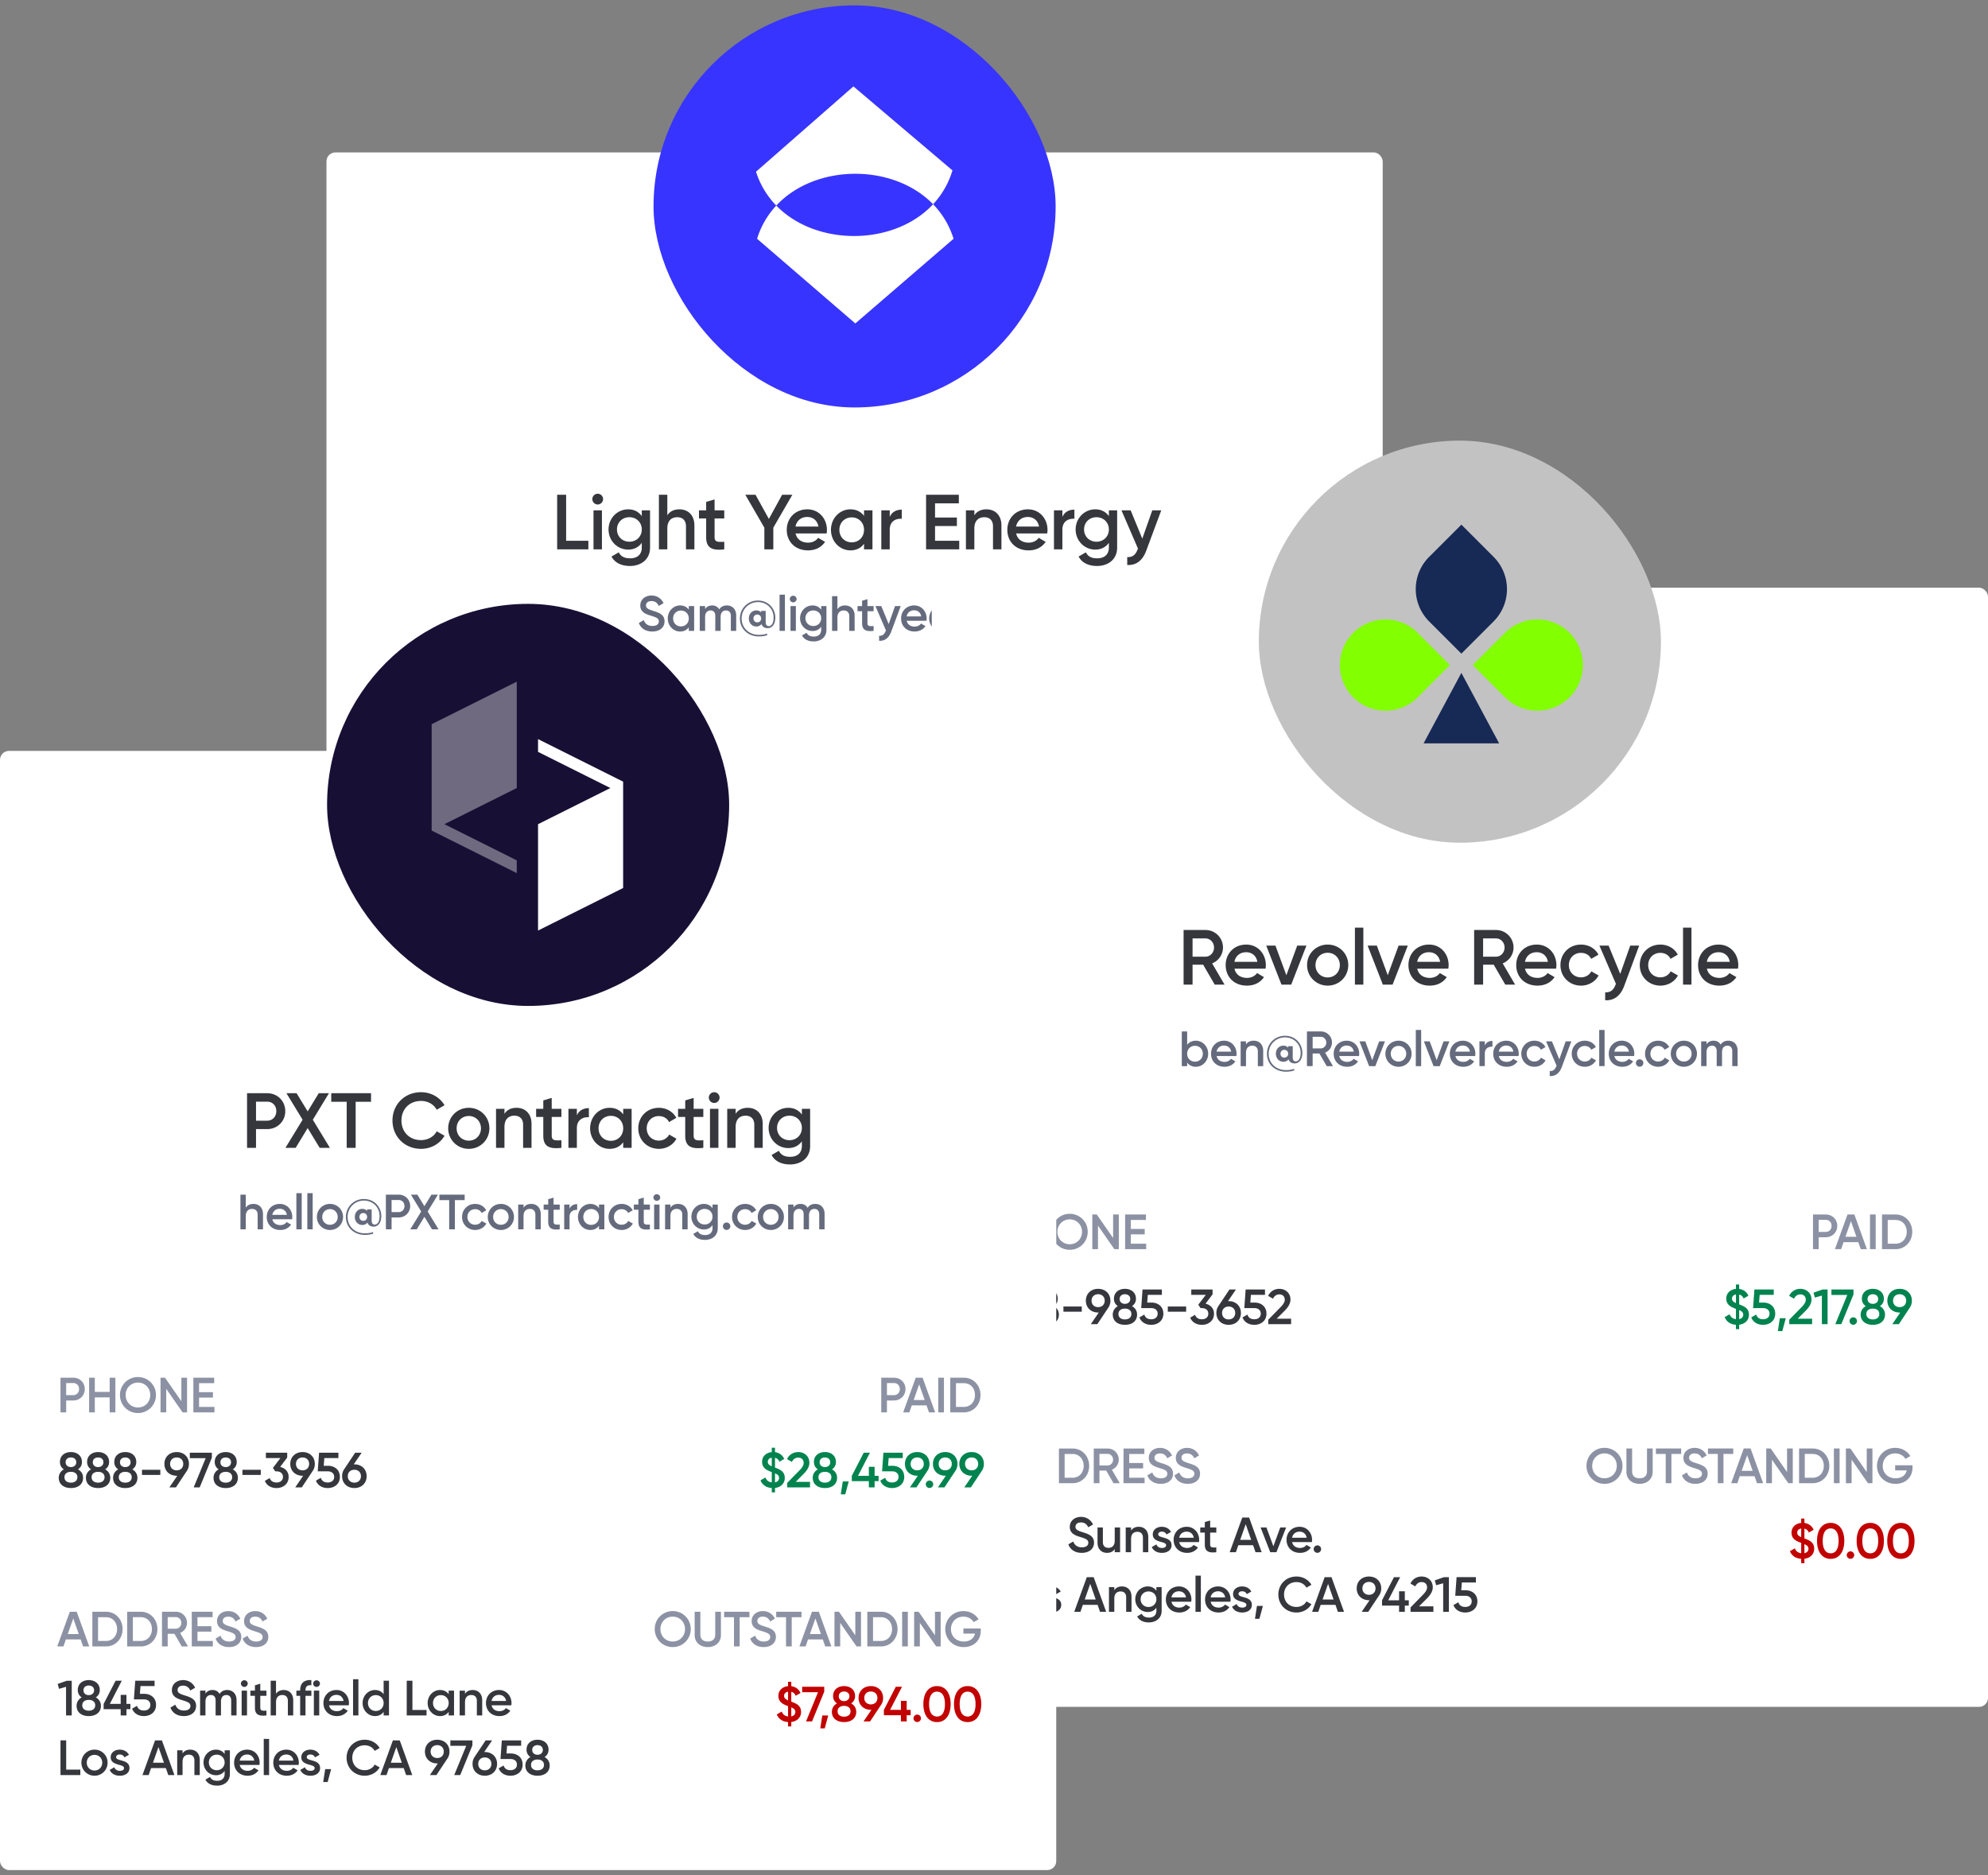 <svg fill="none" xmlns="http://www.w3.org/2000/svg" viewBox="0 0 300 283"><rect x="0" y="0" width="300" height="283" fill="#808080" stroke="none"/><rect x="49.264" y="23" width="159.393" height="168.902" rx="1.358" fill="#fff"/><rect x="98.622" y=".812" width="60.678" height="60.678" rx="30.339" fill="#3834FF"/><g clip-path="url(#a)"><path fill-rule="evenodd" clip-rule="evenodd" d="m114.248 36.034 14.824 12.777 14.824-12.777a12.905 12.905 0 0 0-3.087-5.211 12.844 12.844 0 0 0 2.922-5.108l-14.943-12.677-14.703 12.877a12.917 12.917 0 0 0 3.06 5.108 12.882 12.882 0 0 0-2.897 5.01Zm26.561-5.211c-5.887 6.313-17.635 6.4-23.664.2 5.897-6.328 17.643-6.395 23.664-.2Z" fill="#fff"/></g><path d="M85.432 81.61v-6.947h-1.354v8.241h4.71V81.61h-3.356Zm4.766-5.475a.822.822 0 0 0 .813-.813.814.814 0 0 0-.813-.812.814.814 0 0 0-.812.812c0 .436.365.813.812.813Zm-.636 6.77h1.272v-5.887h-1.272v5.886Zm7.287-5.887v.87c-.448-.635-1.142-1.023-2.049-1.023-1.66 0-2.967 1.354-2.967 3.037 0 1.684 1.307 3.038 2.967 3.038.907 0 1.601-.389 2.049-1.025v.718c0 1.025-.66 1.625-1.754 1.625-1.025 0-1.46-.4-1.72-.906l-1.094.635c.494.942 1.495 1.425 2.79 1.425 1.542 0 3.026-.883 3.026-2.779v-5.615h-1.248Zm-1.872 4.733c-1.072 0-1.872-.79-1.872-1.849 0-1.06.8-1.848 1.872-1.848 1.071 0 1.872.788 1.872 1.848s-.8 1.849-1.872 1.849Zm7.551-4.886c-.801 0-1.436.294-1.825.906v-3.108h-1.271v8.241h1.271V79.75c0-1.2.66-1.695 1.495-1.695.801 0 1.319.47 1.319 1.365v3.485h1.272V79.29c0-1.53-.942-2.425-2.261-2.425Zm6.767 1.377v-1.224h-1.46v-1.649l-1.271.377v1.272h-1.083v1.224h1.083v2.826c0 1.53.777 2.072 2.731 1.836v-1.142c-.965.047-1.46.06-1.46-.694v-2.826h1.46Zm10.276-3.579h-1.542l-2.001 3.65-2.014-3.65h-1.542l2.873 4.968v3.273h1.354v-3.273l2.872-4.968Zm.485 5.84h4.686a3.94 3.94 0 0 0 .047-.53c0-1.696-1.201-3.108-2.955-3.108-1.848 0-3.108 1.354-3.108 3.096 0 1.766 1.26 3.096 3.202 3.096 1.154 0 2.037-.482 2.578-1.283l-1.047-.612c-.283.412-.813.73-1.519.73-.942 0-1.684-.471-1.884-1.39Zm-.012-1.037c.177-.882.825-1.448 1.778-1.448.765 0 1.507.436 1.684 1.448h-3.462Zm10.344-2.448v.835c-.447-.612-1.142-.988-2.06-.988-1.601 0-2.931 1.342-2.931 3.096 0 1.742 1.33 3.096 2.931 3.096.918 0 1.613-.376 2.06-1v.847h1.272v-5.886h-1.272Zm-1.86 4.827c-1.059 0-1.86-.79-1.86-1.884 0-1.095.801-1.884 1.86-1.884 1.06 0 1.86.789 1.86 1.884 0 1.095-.8 1.884-1.86 1.884Zm5.738-3.838v-.99h-1.271v5.887h1.271v-2.967c0-1.318.978-1.707 1.813-1.648v-1.377c-.741 0-1.459.294-1.813 1.095Zm6.838 3.602v-2.225h3.297v-1.283h-3.297v-2.143h3.591v-1.295h-4.945v8.241h5.004V81.61h-3.65Zm7.756-4.744c-.8 0-1.436.294-1.825.906v-.753h-1.271v5.886h1.271V79.75c0-1.2.66-1.695 1.496-1.695.8 0 1.318.47 1.318 1.365v3.485h1.272V79.29c0-1.53-.942-2.425-2.261-2.425Zm4.483 3.638h4.686c.024-.165.047-.354.047-.53 0-1.696-1.201-3.108-2.955-3.108-1.848 0-3.108 1.354-3.108 3.096 0 1.766 1.26 3.096 3.202 3.096 1.154 0 2.037-.482 2.579-1.283l-1.048-.612c-.283.412-.812.73-1.519.73-.942 0-1.683-.471-1.884-1.39Zm-.011-1.037c.176-.882.824-1.448 1.777-1.448.766 0 1.507.436 1.684 1.448h-3.461Zm6.987-1.46v-.988h-1.271v5.886h1.271v-2.967c0-1.318.978-1.707 1.814-1.648v-1.377c-.742 0-1.46.294-1.814 1.095Zm7.016-.988v.87c-.448-.635-1.142-1.023-2.049-1.023-1.66 0-2.967 1.354-2.967 3.037 0 1.684 1.307 3.038 2.967 3.038.907 0 1.601-.389 2.049-1.025v.718c0 1.025-.66 1.625-1.755 1.625-1.024 0-1.459-.4-1.718-.906l-1.095.635c.494.942 1.495 1.425 2.79 1.425 1.542 0 3.026-.883 3.026-2.779v-5.615h-1.248Zm-1.872 4.733c-1.072 0-1.872-.79-1.872-1.849 0-1.06.8-1.848 1.872-1.848 1.071 0 1.872.788 1.872 1.848s-.801 1.849-1.872 1.849Zm8.422-4.733-1.507 4.273-1.754-4.273h-1.389l2.496 5.78-.059.118c-.295.777-.742 1.2-1.566 1.154v1.189c1.354.082 2.319-.671 2.873-2.166l2.26-6.075h-1.354Z" fill="#35373D"/><path d="M98.427 95.303c1.092 0 1.855-.583 1.855-1.54 0-1.04-.876-1.31-1.743-1.587-.763-.24-1.055-.411-1.055-.815 0-.397.322-.651.823-.651.583 0 .912.314 1.1.733l.725-.419c-.329-.695-.965-1.152-1.825-1.152-.883 0-1.683.546-1.683 1.511 0 .988.793 1.287 1.608 1.534.778.24 1.19.396 1.19.86 0 .382-.292.688-.973.688-.71 0-1.115-.351-1.302-.882l-.74.434c.276.778.987 1.286 2.02 1.286Zm5.515-3.837v.53c-.284-.388-.726-.628-1.309-.628-1.018 0-1.863.853-1.863 1.968 0 1.107.845 1.967 1.863 1.967.583 0 1.025-.24 1.309-.636v.54h.808v-3.741h-.808Zm-1.182 3.067c-.673 0-1.182-.502-1.182-1.197 0-.696.509-1.197 1.182-1.197.673 0 1.182.501 1.182 1.197 0 .695-.509 1.197-1.182 1.197Zm6.923-3.165c-.502 0-.898.202-1.145.591-.217-.374-.576-.59-1.062-.59-.464 0-.831.179-1.07.545v-.448h-.808v3.74h.808v-2.095c0-.68.374-.987.83-.987.442 0 .704.292.704.815v2.267h.808v-2.095c0-.68.336-.987.815-.987.441 0 .726.292.726.815v2.267h.808v-2.319c0-.935-.569-1.519-1.414-1.519Zm4.698-.74a2.683 2.683 0 0 0-2.723 2.708c0 1.57 1.227 2.708 2.858 2.708a3.94 3.94 0 0 0 1.249-.18v-.254c-.351.127-.755.195-1.249.195-1.496 0-2.596-1.048-2.596-2.47 0-1.406 1.1-2.468 2.461-2.468 1.332 0 2.357 1.002 2.357 2.32 0 .92-.337 1.3-.733 1.3-.344 0-.457-.276-.457-.605v-1.69h-.688v.224a.973.973 0 0 0-.718-.3c-.658 0-1.137.524-1.137 1.22 0 .688.479 1.212 1.137 1.212a.945.945 0 0 0 .77-.367c.128.397.464.614.936.614.613 0 1.152-.502 1.152-1.609 0-1.234-.95-2.558-2.619-2.558Zm-.097 3.291a.561.561 0 0 1-.583-.583c0-.36.254-.591.583-.591.322 0 .576.232.576.59a.56.56 0 0 1-.576.584Zm3.357 1.287h.808v-5.461h-.808v5.461Zm2.056-4.302c.284 0 .516-.239.516-.516a.517.517 0 0 0-1.032 0c0 .277.232.516.516.516Zm-.404 4.302h.808v-3.74h-.808v3.74Zm4.63-3.74v.553c-.284-.404-.726-.65-1.302-.65-1.054 0-1.885.86-1.885 1.93 0 1.07.831 1.93 1.885 1.93.576 0 1.018-.247 1.302-.651v.456c0 .65-.419 1.032-1.115 1.032-.65 0-.927-.254-1.092-.576l-.696.404c.315.599.951.905 1.773.905.98 0 1.923-.56 1.923-1.765v-3.568h-.793Zm-1.189 3.007c-.681 0-1.19-.501-1.19-1.175 0-.673.509-1.174 1.19-1.174.68 0 1.189.501 1.189 1.174 0 .674-.509 1.175-1.189 1.175Zm4.798-3.105c-.509 0-.913.187-1.16.576V89.97h-.808v5.237h.808v-2.005c0-.763.419-1.077.95-1.077.509 0 .838.3.838.868v2.214h.808V92.91c0-.972-.598-1.54-1.436-1.54Zm4.3.876v-.778h-.928v-1.048l-.808.24v.808h-.688v.778h.688v1.795c0 .972.494 1.317 1.736 1.167v-.726c-.614.03-.928.038-.928-.441v-1.795h.928Zm3.233-.778-.957 2.715-1.115-2.715h-.883l1.586 3.673-.037.075c-.187.493-.472.763-.995.733v.755c.86.053 1.474-.426 1.825-1.376l1.436-3.86h-.86Zm1.762 2.214h2.977c.015-.105.03-.225.03-.337 0-1.077-.763-1.975-1.877-1.975-1.175 0-1.975.86-1.975 1.968 0 1.122.8 1.967 2.034 1.967.734 0 1.295-.306 1.639-.815l-.666-.39c-.18.263-.516.465-.965.465-.599 0-1.07-.3-1.197-.883Zm-.008-.658c.113-.562.524-.92 1.13-.92.486 0 .958.276 1.07.92h-2.2Zm6.573-1.556v.53c-.284-.388-.725-.628-1.309-.628-1.017 0-1.863.853-1.863 1.968 0 1.107.846 1.967 1.863 1.967.584 0 1.025-.24 1.309-.636v.54h.808v-3.741h-.808Zm-1.182 3.067c-.673 0-1.182-.502-1.182-1.197 0-.696.509-1.197 1.182-1.197.674 0 1.182.501 1.182 1.197 0 .695-.508 1.197-1.182 1.197Zm3.646-2.439v-.628h-.808v3.74h.808v-1.885c0-.838.621-1.085 1.152-1.047v-.876c-.471 0-.927.187-1.152.696Zm1.616 3.202a.56.56 0 1 0 0-1.122.556.556 0 0 0-.561.56.56.56 0 0 0 .561.562Zm2.793.007c.733 0 1.369-.381 1.683-.972l-.695-.397c-.18.344-.547.576-.995.576-.659 0-1.16-.5-1.16-1.174 0-.674.501-1.175 1.16-1.175.448 0 .815.225.98.576l.695-.404c-.299-.583-.935-.965-1.668-.965-1.13 0-1.975.853-1.975 1.968 0 1.107.845 1.967 1.975 1.967Zm3.881 0c1.1 0 1.975-.86 1.975-1.967a1.948 1.948 0 0 0-1.975-1.968 1.953 1.953 0 0 0-1.975 1.968c0 1.107.883 1.967 1.975 1.967Zm0-.785c-.658 0-1.167-.501-1.167-1.182 0-.681.509-1.182 1.167-1.182s1.167.501 1.167 1.182c0 .68-.509 1.182-1.167 1.182Zm6.696-3.15c-.501 0-.897.202-1.144.591-.217-.374-.576-.59-1.062-.59-.464 0-.831.179-1.07.545v-.448h-.808v3.74h.808v-2.095c0-.68.374-.987.83-.987.442 0 .703.292.703.815v2.267h.808v-2.095c0-.68.337-.987.816-.987.441 0 .725.292.725.815v2.267h.808v-2.319c0-.935-.568-1.519-1.414-1.519Z" fill="#656B7D"/><path d="M61.032 131.424c.36-.232.599-.606.599-1.107 0-1.01-.793-1.503-1.66-1.503-.876 0-1.662.493-1.662 1.503 0 .501.24.875.591 1.107-.478.27-.77.726-.77 1.272 0 .973.748 1.549 1.84 1.549s1.833-.576 1.833-1.549c0-.553-.284-1.002-.77-1.272Zm-1.062-1.795c.434 0 .8.239.8.726 0 .463-.366.725-.8.725-.441 0-.8-.262-.8-.725 0-.487.359-.726.8-.726Zm0 3.8c-.568 0-.98-.284-.98-.815 0-.539.412-.816.98-.816.561 0 .973.277.973.816 0 .531-.412.815-.973.815Zm3.325-4.518-1.376.486.21.733 1.054-.299v4.316h.86v-5.236h-.748Zm4.381 2.513a1.27 1.27 0 0 0 .599-1.107c0-1.01-.793-1.503-1.661-1.503-.875 0-1.66.493-1.66 1.503 0 .501.239.875.59 1.107-.479.27-.77.726-.77 1.272 0 .973.748 1.549 1.84 1.549s1.833-.576 1.833-1.549c0-.553-.285-1.002-.77-1.272Zm-1.062-1.795c.434 0 .8.239.8.726 0 .463-.366.725-.8.725-.442 0-.8-.262-.8-.725 0-.487.359-.726.8-.726Zm0 3.8c-.569 0-.98-.284-.98-.815 0-.539.411-.816.98-.816.56 0 .972.277.972.816 0 .531-.411.815-.972.815Zm2.521-1.167h2.768v-.778h-2.768v.778Zm2.783-3.351v.823h2.394l-1.81 4.413h.905l1.84-4.488v-.748h-3.33Zm7.228 3.493h-.599v-1.361h-.868v1.361h-1.638l1.803-3.493h-.935l-1.803 3.493v.801h2.573v.942h.868v-.942h.599v-.801Zm3.235-.98c.359-.232.598-.606.598-1.107 0-1.01-.793-1.503-1.66-1.503-.876 0-1.661.493-1.661 1.503 0 .501.24.875.59 1.107-.478.27-.77.726-.77 1.272 0 .973.748 1.549 1.84 1.549 1.093 0 1.834-.576 1.834-1.549 0-.553-.285-1.002-.771-1.272Zm-1.062-1.795c.433 0 .8.239.8.726 0 .463-.367.725-.8.725-.442 0-.8-.262-.8-.725 0-.487.358-.726.8-.726Zm0 3.8c-.569 0-.98-.284-.98-.815 0-.539.411-.816.98-.816.56 0 .972.277.972.816 0 .531-.411.815-.972.815Zm2.521-1.167h2.768v-.778H83.84v.778Zm5.239-1.593h-.097l1.196-1.758h-.98l-1.66 2.491a1.831 1.831 0 0 0-.314 1.055c0 1.055.763 1.788 1.855 1.788 1.085 0 1.848-.733 1.848-1.788 0-1.055-.764-1.788-1.848-1.788Zm0 2.76c-.576 0-.995-.374-.995-.972 0-.599.419-.973.995-.973.568 0 .987.374.987.973 0 .591-.419.972-.987.972Zm6.225-1.025h-.598v-1.361h-.868v1.361H92.2l1.803-3.493h-.936l-1.802 3.493v.801h2.573v.942h.868v-.942h.598v-.801Zm3.236-.98c.359-.232.598-.606.598-1.107 0-1.01-.793-1.503-1.66-1.503-.876 0-1.662.493-1.662 1.503 0 .501.24.875.591 1.107-.478.27-.77.726-.77 1.272 0 .973.748 1.549 1.84 1.549s1.833-.576 1.833-1.549c0-.553-.284-1.002-.77-1.272Zm-1.063-1.795c.434 0 .8.239.8.726 0 .463-.366.725-.8.725-.441 0-.8-.262-.8-.725 0-.487.359-.726.8-.726Zm0 3.8c-.568 0-.98-.284-.98-.815 0-.539.412-.816.98-.816.561 0 .973.277.973.816 0 .531-.412.815-.973.815Zm4.019-2.543h-.659l.09-1.167h2.125v-.808h-2.918l-.202 2.813h1.526c.569 0 .958.314.958.837 0 .524-.389.846-.973.846-.546 0-.905-.247-1.039-.711l-.741.427c.277.755.987 1.122 1.78 1.122.965 0 1.833-.584 1.833-1.684 0-1.092-.83-1.675-1.78-1.675Z" fill="#35373D"/><path d="M60.322 117.59h-1.93v5.237h.86v-1.795h1.07c.987 0 1.735-.756 1.735-1.721 0-.972-.748-1.721-1.735-1.721Zm0 2.634h-1.07v-1.826h1.07c.508 0 .875.382.875.913 0 .524-.367.913-.875.913Zm5.493-2.634v2.148h-2.244v-2.148h-.86v5.237h.86v-2.267h2.244v2.267h.86v-5.237h-.86Zm4.268 5.334a2.692 2.692 0 0 0 2.715-2.715 2.692 2.692 0 0 0-2.715-2.716 2.697 2.697 0 0 0-2.716 2.716 2.696 2.696 0 0 0 2.716 2.715Zm0-.837c-1.048 0-1.856-.801-1.856-1.878s.808-1.878 1.856-1.878c1.047 0 1.855.801 1.855 1.878s-.808 1.878-1.855 1.878Zm6.549-4.497v3.554l-2.47-3.554h-.672v5.237h.86v-3.553l2.469 3.553h.673v-5.237h-.86Zm2.672 4.414v-1.414H81.4v-.815h-2.095v-1.362h2.282v-.823h-3.142v5.237h3.18v-.823h-2.32Z" fill="#8C92A4"/><path d="M169.1 132.711c0-.995-.763-1.279-1.474-1.548v-1.482c.307.068.532.255.666.591l.726-.419c-.269-.613-.786-.942-1.392-1.025v-.665h-.486v.658c-.778.075-1.459.584-1.459 1.466 0 .958.733 1.28 1.459 1.549v1.556c-.486-.052-.793-.314-.957-.733l-.741.426c.262.681.868 1.1 1.698 1.152v.659h.486v-.666c.853-.105 1.474-.651 1.474-1.519Zm-2.558-2.424c0-.336.232-.561.598-.621v1.302c-.419-.194-.598-.367-.598-.681Zm1.084 3.097v-1.361c.382.172.614.344.614.696 0 .321-.202.583-.614.665Zm3.661-2.498h-.658l.089-1.167h2.125v-.808h-2.918l-.201 2.813h1.526c.568 0 .957.314.957.837 0 .524-.389.846-.972.846-.546 0-.906-.247-1.04-.711l-.741.427c.277.755.988 1.122 1.781 1.122.965 0 1.832-.584 1.832-1.684 0-1.092-.83-1.675-1.78-1.675Zm1.965-1.975v.823h2.394l-1.811 4.413h.906l1.84-4.488v-.748h-3.329Zm3.93 4.339h-.898l-.299 1.945h.673l.524-1.945Zm3.657-2.649c0-1.054-.763-1.787-1.848-1.787s-1.855.733-1.855 1.787c0 1.055.77 1.788 1.855 1.788h.09l-1.197 1.758h.987l1.654-2.491c.202-.291.314-.651.314-1.055Zm-2.843 0c0-.598.427-.972.995-.972.569 0 .988.374.988.972 0 .599-.419.973-.988.973-.568 0-.995-.382-.995-.973Zm2.975-1.69v.823h2.394l-1.81 4.413h.905l1.84-4.488v-.748h-3.329Zm6.48 2.513c.359-.232.599-.606.599-1.107 0-1.01-.793-1.503-1.661-1.503-.875 0-1.661.493-1.661 1.503 0 .501.239.875.591 1.107-.479.27-.771.726-.771 1.272 0 .973.749 1.549 1.841 1.549s1.833-.576 1.833-1.549c0-.553-.285-1.002-.771-1.272Zm-1.062-1.795c.434 0 .8.239.8.726 0 .463-.366.725-.8.725-.442 0-.801-.262-.801-.725 0-.487.359-.726.801-.726Zm0 3.8c-.569 0-.98-.284-.98-.815 0-.539.411-.816.98-.816.561 0 .972.277.972.816 0 .531-.411.815-.972.815Zm2.955.808a.56.56 0 1 0 0-1.122.556.556 0 0 0-.561.561.56.56 0 0 0 .561.561Zm4.22-3.636c0-1.054-.763-1.787-1.848-1.787s-1.855.733-1.855 1.787c0 1.055.77 1.788 1.855 1.788h.09l-1.197 1.758h.987l1.654-2.491c.202-.291.314-.651.314-1.055Zm-2.843 0c0-.598.427-.972.995-.972.569 0 .988.374.988.972 0 .599-.419.973-.988.973-.568 0-.995-.382-.995-.973Zm6.826 0c0-1.054-.763-1.787-1.848-1.787s-1.855.733-1.855 1.787c0 1.055.77 1.788 1.855 1.788h.09l-1.197 1.758h.987l1.654-2.491c.202-.291.314-.651.314-1.055Zm-2.843 0c0-.598.427-.972.995-.972.569 0 .988.374.988.972 0 .599-.419.973-.988.973-.568 0-.995-.382-.995-.973Z" fill="#00834E"/><path d="M184.179 117.59h-1.93v5.237h.86v-1.795h1.07c.987 0 1.735-.756 1.735-1.721 0-.972-.748-1.721-1.735-1.721Zm0 2.634h-1.07v-1.826h1.07c.509 0 .875.382.875.913 0 .524-.366.913-.875.913Zm5.274 2.603h.928l-1.893-5.237h-1.032l-1.9 5.237h.935l.366-1.055h2.23l.366 1.055Zm-2.311-1.863.83-2.364.83 2.364h-1.66Zm3.708-3.374v5.237h.861v-5.237h-.861Zm3.871 0h-2.057v5.237h2.057c1.444 0 2.506-1.159 2.506-2.618 0-1.466-1.062-2.619-2.506-2.619Zm0 4.414h-1.197v-3.591h1.197c.995 0 1.676.756 1.676 1.796 0 1.032-.681 1.795-1.676 1.795Z" fill="#8C92A4"/><path d="M168.245 168.032c0-.995-.763-1.279-1.474-1.548v-1.481c.307.067.531.254.666.591l.726-.419c-.27-.614-.786-.943-1.392-1.025v-.666h-.486v.658c-.778.075-1.459.584-1.459 1.467 0 .957.733 1.279 1.459 1.548v1.556c-.486-.052-.793-.314-.958-.733l-.74.426c.261.681.867 1.1 1.698 1.153v.658h.486v-.666c.853-.105 1.474-.651 1.474-1.519Zm-2.559-2.423c0-.337.232-.561.599-.621v1.301c-.419-.194-.599-.366-.599-.68Zm1.085 3.097v-1.362c.382.172.614.344.614.696 0 .322-.202.583-.614.666Zm3.077-4.474-1.376.486.209.733 1.055-.299v4.317h.86v-5.237h-.748Zm1.448 5.237h3.449v-.831h-2.169l1.182-1.182c.501-.508.89-1.054.89-1.705 0-1.04-.816-1.616-1.676-1.616-.696 0-1.354.344-1.691 1.062l.726.427c.202-.419.539-.651.973-.651.448 0 .807.284.807.808 0 .396-.291.778-.665 1.152l-1.826 1.862v.674Zm5.228-.898h-.898l-.299 1.945H176l.524-1.945Zm.405-4.339v.823h2.394l-1.81 4.414h.905l1.84-4.489v-.748h-3.329Zm7.228 3.494h-.599v-1.362h-.867v1.362h-1.639l1.803-3.494h-.935l-1.803 3.494v.8h2.574v.943h.867v-.943h.599v-.8Zm2.091-1.519h-.658l.09-1.167h2.124v-.808h-2.917l-.202 2.813h1.526c.569 0 .958.314.958.838 0 .523-.389.845-.973.845-.546 0-.905-.247-1.04-.711l-.74.427c.276.755.987 1.122 1.78 1.122.965 0 1.833-.584 1.833-1.683 0-1.092-.831-1.676-1.781-1.676Zm2.738 3.352a.56.56 0 1 0 0-1.123.555.555 0 0 0-.561.561.56.56 0 0 0 .561.562Zm2.913-3.352h-.659l.09-1.167h2.125v-.808h-2.918l-.202 2.813h1.526c.569 0 .958.314.958.838 0 .523-.389.845-.973.845-.546 0-.905-.247-1.04-.711l-.74.427c.277.755.987 1.122 1.78 1.122.965 0 1.833-.584 1.833-1.683 0-1.092-.83-1.676-1.78-1.676Zm3.91 0h-.659l.09-1.167h2.125v-.808h-2.918l-.202 2.813h1.526c.569 0 .958.314.958.838 0 .523-.389.845-.973.845-.546 0-.905-.247-1.04-.711l-.74.427c.277.755.987 1.122 1.78 1.122.965 0 1.833-.584 1.833-1.683 0-1.092-.83-1.676-1.78-1.676Z" fill="#C20101"/><path d="M150.782 158.246a2.692 2.692 0 0 0 2.715-2.716 2.691 2.691 0 0 0-2.715-2.715 2.696 2.696 0 0 0-2.716 2.715 2.696 2.696 0 0 0 2.716 2.716Zm0-.838c-1.048 0-1.856-.801-1.856-1.878s.808-1.878 1.856-1.878c1.047 0 1.855.801 1.855 1.878s-.808 1.878-1.855 1.878Zm5.293.838c1.144 0 1.982-.704 1.982-1.833v-3.501h-.86v3.448c0 .614-.352 1.048-1.122 1.048-.771 0-1.122-.434-1.122-1.048v-3.448h-.861v3.501c0 1.129.831 1.833 1.983 1.833Zm6.282-5.334h-3.815v.823h1.481v4.413h.86v-4.413h1.474v-.823Zm2.14 5.334c1.092 0 1.855-.584 1.855-1.541 0-1.04-.875-1.31-1.743-1.586-.763-.24-1.055-.412-1.055-.816 0-.396.322-.651.823-.651.583 0 .913.315 1.1.734l.725-.419c-.329-.696-.965-1.152-1.825-1.152-.883 0-1.683.546-1.683 1.511 0 .987.793 1.286 1.608 1.533.778.24 1.19.397 1.19.861 0 .381-.292.688-.973.688-.711 0-1.115-.352-1.302-.883l-.74.434c.277.778.987 1.287 2.02 1.287Zm5.716-5.334h-3.815v.823h1.481v4.413h.861v-4.413h1.473v-.823Zm3.582 5.236h.928l-1.893-5.236h-1.033l-1.9 5.236h.935l.367-1.054h2.229l.367 1.054Zm-2.312-1.862.831-2.364.83 2.364h-1.661Zm6.851-3.374v3.553l-2.469-3.553h-.673v5.236h.86v-3.553l2.469 3.553h.673v-5.236h-.86Zm3.87 0h-2.057v5.236h2.057c1.444 0 2.506-1.159 2.506-2.618 0-1.466-1.062-2.618-2.506-2.618Zm0 4.414h-1.197v-3.591h1.197c.995 0 1.676.755 1.676 1.795 0 1.032-.681 1.796-1.676 1.796Zm3.197-4.414v5.236h.86v-5.236h-.86Zm4.955 0v3.553l-2.468-3.553h-.674v5.236h.861v-3.553l2.468 3.553h.674v-5.236h-.861Zm6.907 2.528h-2.618v.771h1.751c-.157.703-.741 1.197-1.691 1.197-1.175 0-1.938-.816-1.938-1.87 0-1.07.778-1.886 1.886-1.886.688 0 1.271.345 1.541.831l.74-.427c-.441-.74-1.286-1.241-2.281-1.241-1.571 0-2.746 1.211-2.746 2.715 0 1.504 1.16 2.716 2.791 2.716 1.533 0 2.565-1.018 2.565-2.447v-.359Z" fill="#8C92A4"/><path d="M61.032 165.839a1.27 1.27 0 0 0 .599-1.107c0-1.01-.793-1.503-1.66-1.503-.876 0-1.662.493-1.662 1.503 0 .501.24.876.591 1.107-.478.27-.77.726-.77 1.272 0 .973.748 1.549 1.84 1.549s1.833-.576 1.833-1.549c0-.553-.284-1.002-.77-1.272Zm-1.062-1.795c.434 0 .8.239.8.726 0 .463-.366.725-.8.725-.441 0-.8-.262-.8-.725 0-.487.359-.726.8-.726Zm0 3.8c-.568 0-.98-.284-.98-.815 0-.539.412-.816.98-.816.561 0 .973.277.973.816 0 .531-.412.815-.973.815Zm2.037-4.518v.823h2.394l-1.81 4.413h.905l1.84-4.488v-.748h-3.329Zm7.228 3.493h-.599v-1.361h-.867v1.361H66.13l1.803-3.493h-.935l-1.803 3.493v.801h2.574v.942h.867v-.942h.599v-.801Zm3.778-1.802c0-1.055-.763-1.788-1.848-1.788-1.084 0-1.855.733-1.855 1.788 0 1.054.77 1.787 1.855 1.787h.09l-1.197 1.758h.988l1.653-2.491c.202-.291.314-.651.314-1.054Zm-2.843 0c0-.599.427-.973.995-.973.569 0 .988.374.988.973 0 .598-.42.972-.988.972-.568 0-.995-.381-.995-.972Zm6.1.822a1.27 1.27 0 0 0 .599-1.107c0-1.01-.793-1.503-1.66-1.503-.876 0-1.662.493-1.662 1.503 0 .501.24.876.591 1.107-.478.27-.77.726-.77 1.272 0 .973.748 1.549 1.84 1.549s1.833-.576 1.833-1.549c0-.553-.284-1.002-.77-1.272Zm-1.062-1.795c.434 0 .8.239.8.726 0 .463-.366.725-.8.725-.441 0-.8-.262-.8-.725 0-.487.359-.726.8-.726Zm0 3.8c-.568 0-.98-.284-.98-.815 0-.539.412-.816.98-.816.561 0 .973.277.973.816 0 .531-.412.815-.973.815Zm7.38-1.997c.33-.239.532-.614.532-1.07 0-.838-.689-1.451-1.534-1.451h-2.08v5.236h2.245c.867 0 1.57-.628 1.57-1.496 0-.561-.291-.987-.733-1.219Zm-1.002-1.713a.67.67 0 0 1 .673.688.67.67 0 0 1-.673.688h-1.22v-1.376h1.22Zm.165 3.621h-1.384v-1.467h1.384c.404 0 .71.322.71.733 0 .412-.306.734-.71.734Zm2.848-.719h2.977c.015-.104.03-.224.03-.336 0-1.078-.763-1.975-1.877-1.975-1.175 0-1.975.86-1.975 1.967 0 1.122.8 1.968 2.034 1.968.734 0 1.295-.307 1.639-.816l-.666-.389c-.18.262-.516.464-.965.464-.599 0-1.07-.299-1.197-.883Zm-.008-.658c.113-.561.524-.92 1.13-.92.486 0 .958.277 1.07.92h-2.2Zm5.6-1.653c-.508 0-.913.187-1.16.576v-.479h-.807v3.74h.808v-2.004c0-.763.419-1.078.95-1.078.508 0 .838.3.838.868v2.214h.808v-2.296c0-.973-.599-1.541-1.437-1.541Zm2.686-.464a.522.522 0 0 0 .516-.516.517.517 0 0 0-1.032 0c0 .277.232.516.516.516Zm-.404 4.451c0 .524-.232.711-.726.666v.778c1.025.075 1.534-.412 1.534-1.444v-3.89h-.808v3.89Zm4.619-3.89v.531c-.284-.389-.726-.628-1.31-.628-1.017 0-1.862.853-1.862 1.967 0 1.107.845 1.968 1.863 1.968.583 0 1.025-.24 1.309-.636v.538h.808v-3.74h-.808Zm-1.182 3.067c-.673 0-1.182-.501-1.182-1.197 0-.695.509-1.197 1.182-1.197.673 0 1.182.502 1.182 1.197 0 .696-.509 1.197-1.182 1.197Zm6.923-3.164c-.501 0-.898.202-1.145.591-.217-.374-.576-.591-1.062-.591-.464 0-.83.179-1.07.546v-.449h-.808v3.74h.808v-2.094c0-.681.374-.988.83-.988.442 0 .704.292.704.816v2.266h.808v-2.094c0-.681.336-.988.815-.988.441 0 .726.292.726.816v2.266h.808v-2.319c0-.935-.569-1.518-1.414-1.518Zm2.589-.464a.522.522 0 0 0 .516-.516.517.517 0 0 0-1.032 0c0 .277.232.516.516.516Zm-.404 4.301h.808v-3.74h-.808v3.74Zm3.62-3.837c-.509 0-.913.187-1.16.576v-.479h-.808v3.74h.808v-2.004c0-.763.419-1.078.95-1.078.509 0 .838.3.838.868v2.214h.808v-2.296c0-.973-.598-1.541-1.436-1.541Zm4.902 3.015v-4.414h-.86v5.236h2.992v-.822h-2.132Zm4.592-3.015c-.508 0-.912.187-1.159.576v-.479h-.808v3.74h.808v-2.004c0-.763.419-1.078.95-1.078.509 0 .838.3.838.868v2.214h.808v-2.296c0-.973-.599-1.541-1.437-1.541Zm2.699 3.927a.56.56 0 1 0 0-1.122.556.556 0 0 0-.561.561.56.56 0 0 0 .561.561Zm-61.579 8.088v-4.414h-.86v5.236h2.992v-.822h-2.132Zm4.273.92c1.1 0 1.975-.861 1.975-1.968a1.948 1.948 0 0 0-1.975-1.967 1.953 1.953 0 0 0-1.975 1.967c0 1.107.883 1.968 1.975 1.968Zm0-.786c-.658 0-1.167-.501-1.167-1.182 0-.681.509-1.182 1.167-1.182.659 0 1.167.501 1.167 1.182 0 .681-.508 1.182-1.167 1.182Zm3.265-2.02c0-.269.254-.396.546-.396.307 0 .569.135.703.426l.681-.381c-.262-.494-.77-.778-1.384-.778-.763 0-1.369.441-1.369 1.144 0 1.339 2.012.965 2.012 1.631 0 .299-.276.419-.635.419-.412 0-.711-.202-.83-.538l-.697.403c.24.539.778.876 1.527.876.807 0 1.458-.404 1.458-1.152 0-1.384-2.012-.973-2.012-1.654Zm7.87 2.708h.927l-1.893-5.236h-1.032l-1.9 5.236h.935l.367-1.054h2.229l.366 1.054Zm-2.312-1.862.83-2.364.83 2.364h-1.66Zm5.624-1.975c-.509 0-.913.187-1.16.576v-.479h-.808v3.74h.808v-2.004c0-.763.42-1.078.95-1.078.509 0 .838.3.838.868v2.214h.808v-2.296c0-.973-.598-1.541-1.436-1.541Zm5.19.097v.554c-.284-.404-.726-.651-1.302-.651-1.055 0-1.885.86-1.885 1.93 0 1.07.83 1.93 1.885 1.93.576 0 1.018-.247 1.302-.651v.456c0 .651-.419 1.033-1.115 1.033-.65 0-.927-.255-1.092-.576l-.696.404c.315.598.95.905 1.773.905.98 0 1.923-.561 1.923-1.766v-3.568h-.793Zm-1.19 3.007c-.68 0-1.189-.501-1.189-1.174 0-.673.509-1.175 1.19-1.175.68 0 1.189.502 1.189 1.175s-.509 1.174-1.19 1.174Zm3.467-.793h2.978c.014-.104.03-.224.03-.336 0-1.078-.764-1.975-1.878-1.975-1.175 0-1.975.86-1.975 1.967 0 1.122.8 1.968 2.035 1.968.733 0 1.294-.307 1.638-.816l-.666-.389c-.18.262-.516.464-.965.464-.599 0-1.07-.299-1.197-.883Zm-.007-.658c.112-.561.523-.92 1.13-.92.486 0 .957.277 1.069.92h-2.2Zm3.632 2.184h.808v-5.461h-.808v5.461Zm2.288-1.526h2.978c.015-.104.03-.224.03-.336 0-1.078-.763-1.975-1.878-1.975-1.175 0-1.975.86-1.975 1.967 0 1.122.8 1.968 2.035 1.968.733 0 1.294-.307 1.638-.816l-.666-.389c-.18.262-.516.464-.965.464-.598 0-1.07-.299-1.197-.883Zm-.007-.658c.112-.561.523-.92 1.13-.92.486 0 .957.277 1.07.92h-2.2Zm4.212-.524c0-.269.254-.396.546-.396.306 0 .568.135.703.426l.68-.381c-.261-.494-.77-.778-1.383-.778-.763 0-1.37.441-1.37 1.144 0 1.339 2.013.965 2.013 1.631 0 .299-.277.419-.636.419-.411 0-.71-.202-.83-.538l-.696.403c.24.539.778.876 1.526.876.808 0 1.459-.404 1.459-1.152 0-1.384-2.013-.973-2.013-1.654Zm3.678 1.811h-.898l-.3 1.945h.674l.524-1.945Zm5.069.995c.965 0 1.818-.494 2.252-1.257l-.748-.426c-.269.516-.845.845-1.504.845-1.129 0-1.878-.801-1.878-1.878s.749-1.878 1.878-1.878c.659 0 1.227.33 1.504.846l.748-.434c-.441-.763-1.294-1.249-2.252-1.249-1.593 0-2.738 1.197-2.738 2.715 0 1.519 1.145 2.716 2.738 2.716Zm6.248-.098h.928l-1.893-5.236h-1.032l-1.901 5.236h.935l.367-1.054h2.229l.367 1.054Zm-2.312-1.862.831-2.364.83 2.364h-1.661Zm8.852-1.683c0-1.055-.763-1.788-1.847-1.788-1.085 0-1.856.733-1.856 1.788 0 1.054.771 1.787 1.856 1.787h.089l-1.197 1.758h.988l1.653-2.491c.202-.291.314-.651.314-1.054Zm-2.842 0c0-.599.426-.973.995-.973.568 0 .987.374.987.973 0 .598-.419.972-.987.972-.569 0-.995-.381-.995-.972Zm7.001 1.802h-.599v-1.361h-.867v1.361h-1.639l1.803-3.493h-.935l-1.803 3.493v.801h2.574v.942h.867v-.942h.599v-.801Zm2.091-1.518h-.658l.09-1.167h2.125v-.808h-2.918l-.202 2.813h1.526c.569 0 .958.314.958.838 0 .523-.389.845-.973.845-.546 0-.905-.247-1.04-.711l-.74.427c.276.755.987 1.122 1.78 1.122.965 0 1.833-.584 1.833-1.683 0-1.093-.83-1.676-1.781-1.676Zm3.969-.217h-.098l1.197-1.758h-.98l-1.661 2.491a1.83 1.83 0 0 0-.314 1.055c0 1.055.763 1.788 1.856 1.788 1.084 0 1.847-.733 1.847-1.788 0-1.055-.763-1.788-1.847-1.788Zm0 2.76c-.576 0-.995-.374-.995-.972 0-.599.419-.973.995-.973.568 0 .987.374.987.973 0 .591-.419.972-.987.972Zm5.604-2.827c0-1.055-.763-1.788-1.848-1.788s-1.855.733-1.855 1.788c0 1.054.77 1.787 1.855 1.787h.09l-1.197 1.758h.987l1.654-2.491c.202-.291.314-.651.314-1.054Zm-2.843 0c0-.599.427-.973.995-.973.569 0 .988.374.988.973 0 .598-.419.972-.988.972-.568 0-.995-.381-.995-.972Z" fill="#35373D"/><path d="M61.803 158.147h.928l-1.893-5.236h-1.032l-1.9 5.236h.934l.367-1.054h2.23l.366 1.054Zm-2.312-1.862.83-2.364.831 2.364h-1.66Zm5.766-3.374H63.2v5.236h2.057c1.444 0 2.507-1.159 2.507-2.618 0-1.466-1.063-2.618-2.507-2.618Zm0 4.414H64.06v-3.591h1.197c.995 0 1.676.755 1.676 1.795 0 1.032-.68 1.796-1.676 1.796Zm5.255-4.414h-2.058v5.236h2.058c1.444 0 2.506-1.159 2.506-2.618 0-1.466-1.063-2.618-2.506-2.618Zm0 4.414h-1.197v-3.591h1.197c.995 0 1.675.755 1.675 1.795 0 1.032-.68 1.796-1.675 1.796Zm6.181.822h.943l-1.19-2.034a1.652 1.652 0 0 0 1.04-1.519c0-.935-.748-1.683-1.683-1.683H73.71v5.236h.86v-1.907h1.017l1.108 1.907Zm-2.124-4.428h1.234c.457 0 .823.381.823.875 0 .486-.366.875-.823.875H74.57v-1.75Zm4.494 3.606v-1.414h2.095v-.816h-2.095v-1.361h2.282v-.823h-3.142v5.236h3.18v-.822h-2.32Zm4.757.92c1.092 0 1.855-.584 1.855-1.541 0-1.04-.875-1.31-1.743-1.586-.763-.24-1.055-.412-1.055-.816 0-.396.322-.651.823-.651.583 0 .912.315 1.1.734l.725-.419c-.329-.696-.965-1.152-1.825-1.152-.883 0-1.683.546-1.683 1.511 0 .987.793 1.286 1.608 1.533.778.24 1.19.397 1.19.861 0 .381-.292.688-.973.688-.71 0-1.115-.352-1.302-.883l-.74.434c.276.778.987 1.287 2.02 1.287Zm4.078 0c1.092 0 1.855-.584 1.855-1.541 0-1.04-.875-1.31-1.743-1.586-.763-.24-1.055-.412-1.055-.816 0-.396.322-.651.823-.651.583 0 .912.315 1.1.734l.725-.419c-.329-.696-.965-1.152-1.825-1.152-.883 0-1.683.546-1.683 1.511 0 .987.793 1.286 1.608 1.533.778.24 1.19.397 1.19.861 0 .381-.292.688-.973.688-.71 0-1.115-.352-1.302-.883l-.74.434c.276.778.987 1.287 2.02 1.287Z" fill="#8C92A4"/><rect x="140.607" y="88.686" width="159.393" height="168.902" rx="1.358" fill="#fff"/><rect x="189.965" y="66.497" width="60.678" height="60.678" rx="30.339" fill="#C2C2C2"/><path d="m227.119 95.498-4.87 4.87 4.87 4.863a6.883 6.883 0 0 0 9.734 0 6.886 6.886 0 0 0 1.492-7.5 6.882 6.882 0 0 0-11.226-2.233Z" fill="#82FF01"/><path d="m215.662 93.776 4.866 4.867 4.867-4.867a6.885 6.885 0 0 0 0-9.733l-4.867-4.867-4.866 4.867a6.873 6.873 0 0 0-2.017 4.866 6.88 6.88 0 0 0 2.017 4.867Z" fill="#172955"/><path d="m213.941 95.498 4.867 4.87-4.867 4.867a6.887 6.887 0 0 1-9.734 0 6.886 6.886 0 0 1-1.492-7.5 6.886 6.886 0 0 1 11.226-2.236Z" fill="#82FF01"/><path d="m226.23 112.184-5.701-10.638-5.702 10.638h11.403Z" fill="#172955"/><path d="M183.308 148.589h1.483l-1.872-3.202c.965-.389 1.637-1.331 1.637-2.39a2.638 2.638 0 0 0-2.649-2.649h-3.297v8.241h1.354v-3.002h1.601l1.743 3.002Zm-3.344-6.97h1.943c.718 0 1.295.601 1.295 1.378 0 .765-.577 1.377-1.295 1.377h-1.943v-2.755Zm6.327 4.568h4.686a3.94 3.94 0 0 0 .047-.53c0-1.695-1.201-3.108-2.955-3.108-1.849 0-3.108 1.354-3.108 3.097 0 1.766 1.259 3.096 3.202 3.096 1.154 0 2.037-.483 2.578-1.283l-1.047-.613c-.283.412-.813.73-1.519.73-.942 0-1.684-.471-1.884-1.389Zm-.012-1.036c.177-.883.824-1.448 1.778-1.448.765 0 1.507.436 1.684 1.448h-3.462Zm9.478-2.449-1.637 4.474-1.648-4.474h-1.389l2.296 5.887h1.471l2.296-5.887h-1.389Zm4.596 6.04c1.73 0 3.108-1.354 3.108-3.096 0-1.755-1.378-3.097-3.108-3.097-1.719 0-3.108 1.342-3.108 3.097 0 1.742 1.389 3.096 3.108 3.096Zm0-1.236c-1.036 0-1.837-.789-1.837-1.86 0-1.072.801-1.861 1.837-1.861s1.836.789 1.836 1.861c0 1.071-.8 1.86-1.836 1.86Zm4.11 1.083h1.272v-8.595h-1.272v8.595Zm6.592-5.887-1.636 4.474-1.648-4.474h-1.39l2.296 5.887h1.472l2.296-5.887h-1.39Zm2.818 3.485h4.686c.024-.165.047-.353.047-.53 0-1.695-1.201-3.108-2.955-3.108-1.848 0-3.108 1.354-3.108 3.097 0 1.766 1.26 3.096 3.202 3.096 1.154 0 2.037-.483 2.579-1.283l-1.048-.613c-.283.412-.813.73-1.519.73-.942 0-1.684-.471-1.884-1.389Zm-.011-1.036c.176-.883.824-1.448 1.777-1.448.766 0 1.507.436 1.684 1.448h-3.461Zm13.292 3.438h1.483l-1.872-3.202c.966-.389 1.637-1.331 1.637-2.39a2.638 2.638 0 0 0-2.649-2.649h-3.297v8.241h1.354v-3.002h1.602l1.742 3.002Zm-3.344-6.97h1.943c.718 0 1.295.601 1.295 1.378 0 .765-.577 1.377-1.295 1.377h-1.943v-2.755Zm6.328 4.568h4.685c.024-.165.047-.353.047-.53 0-1.695-1.2-3.108-2.955-3.108-1.848 0-3.108 1.354-3.108 3.097 0 1.766 1.26 3.096 3.202 3.096 1.154 0 2.037-.483 2.579-1.283l-1.048-.613c-.283.412-.812.73-1.519.73-.942 0-1.683-.471-1.883-1.389Zm-.012-1.036c.176-.883.824-1.448 1.778-1.448.765 0 1.507.436 1.683 1.448h-3.461Zm8.46 3.591c1.154 0 2.155-.601 2.649-1.531l-1.095-.624c-.282.542-.859.907-1.566.907-1.036 0-1.825-.789-1.825-1.848 0-1.06.789-1.849 1.825-1.849.707 0 1.284.353 1.543.907l1.095-.636c-.471-.918-1.472-1.519-2.626-1.519-1.778 0-3.108 1.342-3.108 3.097 0 1.742 1.33 3.096 3.108 3.096Zm7.423-6.04-1.507 4.274-1.754-4.274h-1.389l2.496 5.781-.059.118c-.295.777-.742 1.201-1.566 1.153v1.19c1.354.082 2.319-.672 2.873-2.167l2.26-6.075h-1.354Zm4.55 6.04c1.154 0 2.155-.601 2.649-1.531l-1.094-.624c-.283.542-.86.907-1.566.907-1.036 0-1.825-.789-1.825-1.848 0-1.06.789-1.849 1.825-1.849.706 0 1.283.353 1.542.907l1.095-.636c-.471-.918-1.472-1.519-2.626-1.519-1.777 0-3.108 1.342-3.108 3.097 0 1.742 1.331 3.096 3.108 3.096Zm3.421-.153h1.272v-8.595h-1.272v8.595Zm3.602-2.402h4.686a3.94 3.94 0 0 0 .047-.53c0-1.695-1.201-3.108-2.955-3.108-1.849 0-3.109 1.354-3.109 3.097 0 1.766 1.26 3.096 3.203 3.096 1.154 0 2.037-.483 2.578-1.283l-1.048-.613c-.282.412-.812.73-1.519.73-.941 0-1.683-.471-1.883-1.389Zm-.012-1.036c.177-.883.824-1.448 1.778-1.448.765 0 1.507.436 1.683 1.448h-3.461Z" fill="#35373D"/><path d="M180.458 157.054c-.584 0-1.025.239-1.31.628v-2.027h-.808v5.237h.808v-.539c.285.396.726.636 1.31.636 1.017 0 1.862-.86 1.862-1.968 0-1.114-.845-1.967-1.862-1.967Zm-.128 3.164c-.673 0-1.182-.501-1.182-1.197 0-.695.509-1.197 1.182-1.197.674 0 1.182.502 1.182 1.197 0 .696-.508 1.197-1.182 1.197Zm3.265-.853h2.977c.015-.104.03-.224.03-.336 0-1.077-.763-1.975-1.877-1.975-1.175 0-1.975.86-1.975 1.967 0 1.123.8 1.968 2.034 1.968.734 0 1.295-.307 1.639-.816l-.666-.389c-.18.262-.516.464-.965.464-.599 0-1.07-.299-1.197-.883Zm-.008-.658c.113-.561.524-.92 1.13-.92.486 0 .958.277 1.07.92h-2.2Zm5.6-1.653c-.509 0-.913.187-1.159.576v-.479h-.808v3.741h.808v-2.005c0-.763.419-1.078.95-1.078.508 0 .838.3.838.868v2.215h.808v-2.297c0-.973-.599-1.541-1.437-1.541Zm4.727-.741c-1.556 0-2.724 1.212-2.724 2.708 0 1.571 1.227 2.708 2.858 2.708.509 0 .905-.067 1.25-.179v-.254c-.352.127-.756.194-1.25.194-1.496 0-2.596-1.047-2.596-2.469 0-1.406 1.1-2.468 2.462-2.468 1.331 0 2.356 1.002 2.356 2.319 0 .92-.337 1.301-.733 1.301-.344 0-.456-.276-.456-.606v-1.69h-.689v.224a.973.973 0 0 0-.718-.299c-.658 0-1.137.524-1.137 1.219 0 .689.479 1.212 1.137 1.212a.948.948 0 0 0 .771-.366c.127.396.464.613.935.613.613 0 1.152-.501 1.152-1.608 0-1.235-.95-2.559-2.618-2.559Zm-.098 3.292a.562.562 0 0 1-.583-.584c0-.359.254-.591.583-.591.322 0 .576.232.576.591a.56.56 0 0 1-.576.584Zm6.394 1.287h.943l-1.19-2.035a1.652 1.652 0 0 0 1.04-1.519c0-.935-.748-1.683-1.683-1.683h-2.095v5.237h.861v-1.908h1.017l1.107 1.908Zm-2.124-4.429h1.234c.456 0 .823.381.823.875 0 .486-.367.875-.823.875h-1.234v-1.75Zm4.02 2.902h2.977c.015-.104.03-.224.03-.336 0-1.077-.763-1.975-1.877-1.975-1.175 0-1.975.86-1.975 1.967 0 1.123.8 1.968 2.034 1.968.734 0 1.295-.307 1.639-.816l-.666-.389c-.18.262-.516.464-.965.464-.599 0-1.07-.299-1.197-.883Zm-.008-.658c.113-.561.524-.92 1.13-.92.486 0 .958.277 1.07.92h-2.2Zm6.023-1.556-1.04 2.843-1.048-2.843h-.882l1.458 3.741h.936l1.458-3.741h-.882Zm2.92 3.838c1.1 0 1.975-.86 1.975-1.968a1.948 1.948 0 0 0-1.975-1.967 1.953 1.953 0 0 0-1.975 1.967c0 1.108.883 1.968 1.975 1.968Zm0-.786c-.658 0-1.167-.501-1.167-1.182 0-.68.509-1.182 1.167-1.182s1.167.502 1.167 1.182c0 .681-.509 1.182-1.167 1.182Zm2.612.689h.808v-5.462h-.808v5.462Zm4.188-3.741-1.039 2.843-1.048-2.843h-.882l1.458 3.741h.935l1.459-3.741h-.883Zm1.791 2.214h2.978c.014-.104.029-.224.029-.336 0-1.077-.763-1.975-1.877-1.975-1.175 0-1.975.86-1.975 1.967 0 1.123.8 1.968 2.035 1.968.733 0 1.294-.307 1.638-.816l-.666-.389c-.179.262-.516.464-.965.464-.598 0-1.07-.299-1.197-.883Zm-.007-.658c.112-.561.523-.92 1.129-.92.487 0 .958.277 1.07.92h-2.199Zm4.44-.927v-.629h-.808v3.741h.808v-1.886c0-.837.621-1.084 1.152-1.047v-.875c-.471 0-.928.187-1.152.696Zm2.116 1.585h2.977c.015-.104.03-.224.03-.336 0-1.077-.763-1.975-1.877-1.975-1.175 0-1.975.86-1.975 1.967 0 1.123.8 1.968 2.034 1.968.733 0 1.295-.307 1.639-.816l-.666-.389c-.18.262-.516.464-.965.464-.599 0-1.07-.299-1.197-.883Zm-.008-.658c.113-.561.524-.92 1.13-.92.486 0 .958.277 1.07.92h-2.2Zm5.376 2.282c.733 0 1.369-.382 1.683-.973l-.695-.396c-.18.344-.546.576-.995.576-.659 0-1.16-.501-1.16-1.175 0-.673.501-1.174 1.16-1.174.449 0 .815.224.98.576l.695-.404c-.299-.584-.935-.965-1.668-.965-1.129 0-1.975.853-1.975 1.967 0 1.108.846 1.968 1.975 1.968Zm4.717-3.838-.958 2.716-1.114-2.716h-.883l1.586 3.673-.038.075c-.187.494-.471.763-.994.733v.756c.86.052 1.473-.427 1.825-1.377l1.436-3.86h-.86Zm2.891 3.838c.733 0 1.369-.382 1.684-.973l-.696-.396c-.18.344-.546.576-.995.576-.658 0-1.16-.501-1.16-1.175 0-.673.502-1.174 1.16-1.174.449 0 .815.224.98.576l.696-.404c-.3-.584-.936-.965-1.669-.965-1.129 0-1.975.853-1.975 1.967 0 1.108.846 1.968 1.975 1.968Zm2.174-.097h.808v-5.462h-.808v5.462Zm2.288-1.527h2.978c.015-.104.03-.224.03-.336 0-1.077-.763-1.975-1.878-1.975-1.174 0-1.975.86-1.975 1.967 0 1.123.801 1.968 2.035 1.968.733 0 1.294-.307 1.638-.816l-.666-.389c-.179.262-.516.464-.965.464-.598 0-1.069-.299-1.197-.883Zm-.007-.658c.112-.561.524-.92 1.13-.92.486 0 .957.277 1.069.92h-2.199Zm3.819 2.274a.56.56 0 1 0 0-1.122.556.556 0 0 0-.561.561.56.56 0 0 0 .561.561Zm2.793.008c.733 0 1.369-.382 1.683-.973l-.696-.396c-.179.344-.546.576-.995.576-.658 0-1.159-.501-1.159-1.175 0-.673.501-1.174 1.159-1.174.449 0 .816.224.98.576l.696-.404c-.299-.584-.935-.965-1.668-.965-1.13 0-1.975.853-1.975 1.967 0 1.108.845 1.968 1.975 1.968Zm3.881 0c1.099 0 1.975-.86 1.975-1.968a1.948 1.948 0 0 0-1.975-1.967 1.952 1.952 0 0 0-1.975 1.967c0 1.108.882 1.968 1.975 1.968Zm0-.786c-.659 0-1.167-.501-1.167-1.182 0-.68.508-1.182 1.167-1.182.658 0 1.167.502 1.167 1.182 0 .681-.509 1.182-1.167 1.182Zm6.696-3.149c-.501 0-.897.202-1.144.591-.217-.374-.576-.591-1.063-.591-.463 0-.83.179-1.069.546v-.449h-.808v3.741h.808v-2.095c0-.681.374-.988.83-.988.441 0 .703.292.703.816v2.267h.808v-2.095c0-.681.337-.988.816-.988.441 0 .725.292.725.816v2.267h.808v-2.319c0-.936-.568-1.519-1.414-1.519Z" fill="#656B7D"/><path d="M152.376 197.111a1.27 1.27 0 0 0 .598-1.107c0-1.01-.793-1.504-1.661-1.504-.875 0-1.66.494-1.66 1.504 0 .501.239.875.591 1.107-.479.269-.771.726-.771 1.272 0 .972.748 1.548 1.84 1.548 1.093 0 1.833-.576 1.833-1.548 0-.554-.284-1.003-.77-1.272Zm-1.063-1.796c.434 0 .801.24.801.726 0 .464-.367.726-.801.726-.441 0-.8-.262-.8-.726 0-.486.359-.726.8-.726Zm0 3.801c-.568 0-.98-.284-.98-.816 0-.538.412-.815.98-.815.561 0 .973.277.973.815 0 .532-.412.816-.973.816Zm3.326-4.519-1.377.487.21.733 1.055-.3v4.317h.86v-5.237h-.748Zm4.38 2.514a1.27 1.27 0 0 0 .599-1.107c0-1.01-.793-1.504-1.661-1.504-.875 0-1.661.494-1.661 1.504 0 .501.24.875.591 1.107-.478.269-.77.726-.77 1.272 0 .972.748 1.548 1.84 1.548s1.833-.576 1.833-1.548c0-.554-.284-1.003-.771-1.272Zm-1.062-1.796c.434 0 .801.24.801.726 0 .464-.367.726-.801.726-.441 0-.8-.262-.8-.726 0-.486.359-.726.8-.726Zm0 3.801c-.568 0-.98-.284-.98-.816 0-.538.412-.815.98-.815.561 0 .973.277.973.815 0 .532-.412.816-.973.816Zm2.522-1.167h2.768v-.778h-2.768v.778Zm7.086-1.661c0-1.055-.763-1.788-1.848-1.788s-1.855.733-1.855 1.788c0 1.055.77 1.788 1.855 1.788h.09l-1.197 1.758h.988l1.653-2.491a1.83 1.83 0 0 0 .314-1.055Zm-2.843 0c0-.598.427-.973.995-.973.569 0 .988.375.988.973s-.419.973-.988.973c-.568 0-.995-.382-.995-.973Zm6.1.823c.359-.232.599-.606.599-1.107 0-1.01-.793-1.504-1.661-1.504-.875 0-1.661.494-1.661 1.504 0 .501.24.875.591 1.107-.478.269-.77.726-.77 1.272 0 .972.748 1.548 1.84 1.548s1.833-.576 1.833-1.548c0-.554-.284-1.003-.771-1.272Zm-1.062-1.796c.434 0 .801.24.801.726 0 .464-.367.726-.801.726-.441 0-.8-.262-.8-.726 0-.486.359-.726.8-.726Zm0 3.801c-.568 0-.98-.284-.98-.816 0-.538.412-.815.98-.815.561 0 .973.277.973.815 0 .532-.412.816-.973.816Zm4.019-2.544h-.659l.09-1.167h2.125v-.808h-2.918l-.202 2.813h1.526c.569 0 .958.314.958.838s-.389.845-.973.845c-.546 0-.905-.247-1.04-.71l-.74.426c.277.756.987 1.122 1.78 1.122.965 0 1.833-.583 1.833-1.683 0-1.092-.83-1.676-1.78-1.676Zm2.449 1.377h2.768v-.778h-2.768v.778Zm5.695-1.212 1.062-1.407v-.733h-3.216v.808h2.191l-1.129 1.489.344.516h.194c.591 0 .973.314.973.838s-.382.845-.973.845c-.523 0-.875-.232-1.024-.673l-.734.426c.292.734.988 1.085 1.758 1.085.965 0 1.833-.583 1.833-1.683 0-.815-.561-1.339-1.279-1.511Zm3.49-.382h-.097l1.197-1.758h-.98l-1.661 2.491a1.83 1.83 0 0 0-.314 1.055c0 1.055.763 1.788 1.855 1.788 1.085 0 1.848-.733 1.848-1.788 0-1.055-.763-1.788-1.848-1.788Zm0 2.761c-.576 0-.995-.374-.995-.973 0-.598.419-.972.995-.972.569 0 .988.374.988.972 0 .591-.419.973-.988.973Zm3.925-2.544h-.658l.09-1.167h2.124v-.808h-2.917l-.202 2.813h1.526c.568 0 .957.314.957.838s-.389.845-.972.845c-.546 0-.905-.247-1.04-.71l-.741.426c.277.756.988 1.122 1.781 1.122.965 0 1.833-.583 1.833-1.683 0-1.092-.831-1.676-1.781-1.676Zm2.048 3.262h3.449v-.83h-2.17l1.182-1.182c.502-.509.891-1.055.891-1.706 0-1.04-.816-1.616-1.676-1.616-.696 0-1.354.344-1.691 1.062l.726.427c.202-.419.539-.651.972-.651.449 0 .808.284.808.808 0 .396-.291.778-.665 1.152l-1.826 1.863v.673Z" fill="#35373D"/><path d="M151.665 183.277h-1.93v5.237h.86v-1.796h1.07c.987 0 1.736-.755 1.736-1.72 0-.973-.749-1.721-1.736-1.721Zm0 2.633h-1.07v-1.825h1.07c.509 0 .875.381.875.913 0 .523-.366.912-.875.912Zm5.494-2.633v2.147h-2.245v-2.147h-.86v5.237h.86v-2.267h2.245v2.267h.86v-5.237h-.86Zm4.267 5.334a2.691 2.691 0 0 0 2.715-2.716 2.691 2.691 0 0 0-2.715-2.715 2.697 2.697 0 0 0-2.716 2.715 2.697 2.697 0 0 0 2.716 2.716Zm0-.838c-1.047 0-1.855-.8-1.855-1.878 0-1.077.808-1.877 1.855-1.877s1.855.8 1.855 1.877c0 1.078-.808 1.878-1.855 1.878Zm6.549-4.496v3.553l-2.469-3.553h-.673v5.237h.86v-3.554l2.469 3.554h.673v-5.237h-.86Zm2.673 4.414v-1.414h2.094v-.816h-2.094V184.1h2.281v-.823h-3.142v5.237h3.18v-.823h-2.319Z" fill="#8C92A4"/><path d="M263.925 198.398c0-.995-.763-1.28-1.474-1.549v-1.481c.307.067.531.254.666.591l.726-.419c-.27-.614-.786-.943-1.392-1.025v-.666h-.486v.659c-.778.074-1.459.583-1.459 1.466 0 .957.733 1.279 1.459 1.548v1.556c-.486-.052-.793-.314-.958-.733l-.74.427c.261.68.867 1.099 1.698 1.152v.658h.486v-.666c.853-.104 1.474-.651 1.474-1.518Zm-2.559-2.424c0-.337.232-.561.599-.621v1.302c-.419-.195-.599-.367-.599-.681Zm1.085 3.097v-1.362c.382.172.614.345.614.696 0 .322-.202.584-.614.666Zm3.661-2.499h-.659l.09-1.167h2.125v-.808h-2.918l-.202 2.813h1.526c.569 0 .958.314.958.838s-.389.845-.973.845c-.546 0-.905-.247-1.039-.71l-.741.426c.277.756.987 1.122 1.78 1.122.965 0 1.833-.583 1.833-1.683 0-1.092-.83-1.676-1.78-1.676Zm3.373 2.364h-.898l-.299 1.945h.673l.524-1.945Zm.525.898h3.448v-.83h-2.169l1.182-1.182c.501-.509.89-1.055.89-1.706 0-1.04-.815-1.616-1.676-1.616-.695 0-1.354.344-1.69 1.062l.725.427c.202-.419.539-.651.973-.651.449 0 .808.284.808.808 0 .396-.292.778-.666 1.152l-1.825 1.863v.673Zm5.035-5.237-1.377.487.21.733 1.054-.3v4.317h.861v-5.237h-.748Zm1.328 0v.823h2.394l-1.811 4.414h.906l1.84-4.489v-.748h-3.329Zm3.294 5.327a.565.565 0 0 0 .561-.561.56.56 0 0 0-.561-.561.555.555 0 0 0-.561.561.56.56 0 0 0 .561.561Zm4.02-2.813c.359-.232.599-.606.599-1.107 0-1.01-.793-1.504-1.661-1.504-.875 0-1.661.494-1.661 1.504 0 .501.24.875.591 1.107-.479.269-.77.726-.77 1.272 0 .972.748 1.548 1.84 1.548s1.833-.576 1.833-1.548c0-.554-.284-1.003-.771-1.272Zm-1.062-1.796c.434 0 .8.24.8.726 0 .464-.366.726-.8.726-.441 0-.8-.262-.8-.726 0-.486.359-.726.8-.726Zm0 3.801c-.569 0-.98-.284-.98-.816 0-.538.411-.815.98-.815.561 0 .972.277.972.815 0 .532-.411.816-.972.816Zm5.888-2.828c0-1.055-.763-1.788-1.848-1.788s-1.855.733-1.855 1.788c0 1.055.77 1.788 1.855 1.788h.09l-1.197 1.758h.987l1.654-2.491a1.83 1.83 0 0 0 .314-1.055Zm-2.843 0c0-.598.426-.973.995-.973s.988.375.988.973-.419.973-.988.973-.995-.382-.995-.973Z" fill="#00834E"/><path d="M275.522 183.277h-1.93v5.237h.86v-1.796h1.07c.988 0 1.736-.755 1.736-1.72 0-.973-.748-1.721-1.736-1.721Zm0 2.633h-1.07v-1.825h1.07c.509 0 .875.381.875.913 0 .523-.366.912-.875.912Zm5.275 2.604h.927l-1.893-5.237h-1.032l-1.9 5.237h.935l.367-1.055h2.229l.367 1.055Zm-2.312-1.863.83-2.364.831 2.364h-1.661Zm3.709-3.374v5.237h.86v-5.237h-.86Zm3.87 0h-2.057v5.237h2.057c1.444 0 2.506-1.16 2.506-2.619 0-1.466-1.062-2.618-2.506-2.618Zm0 4.414h-1.197V184.1h1.197c.995 0 1.676.755 1.676 1.795 0 1.033-.681 1.796-1.676 1.796Z" fill="#8C92A4"/><path d="M273.769 233.718c0-.995-.763-1.279-1.474-1.549v-1.481c.307.067.532.255.666.591l.726-.419c-.269-.613-.786-.942-1.392-1.025v-.665h-.486v.658c-.778.075-1.459.583-1.459 1.466 0 .958.733 1.279 1.459 1.549v1.556c-.486-.053-.793-.314-.957-.733l-.741.426c.262.681.868 1.1 1.698 1.152v.658h.486v-.665c.853-.105 1.474-.651 1.474-1.519Zm-2.558-2.424c0-.337.232-.561.598-.621v1.302c-.419-.195-.598-.367-.598-.681Zm1.084 3.097v-1.361c.382.172.614.344.614.695 0 .322-.202.584-.614.666Zm3.96.861c1.317 0 2.058-1.1 2.058-2.716s-.741-2.716-2.058-2.716c-1.316 0-2.057 1.1-2.057 2.716s.741 2.716 2.057 2.716Zm0-.838c-.77 0-1.197-.674-1.197-1.878 0-1.204.427-1.878 1.197-1.878.778 0 1.197.674 1.197 1.878 0 1.204-.419 1.878-1.197 1.878Zm2.994.83a.56.56 0 1 0 0-1.122.556.556 0 0 0-.562.561.56.56 0 0 0 .562.561Zm2.985.008c1.317 0 2.057-1.1 2.057-2.716s-.74-2.716-2.057-2.716c-1.316 0-2.057 1.1-2.057 2.716s.741 2.716 2.057 2.716Zm0-.838c-.77 0-1.197-.674-1.197-1.878 0-1.204.427-1.878 1.197-1.878.778 0 1.197.674 1.197 1.878 0 1.204-.419 1.878-1.197 1.878Zm4.619.838c1.316 0 2.057-1.1 2.057-2.716s-.741-2.716-2.057-2.716c-1.317 0-2.057 1.1-2.057 2.716s.74 2.716 2.057 2.716Zm0-.838c-.771 0-1.197-.674-1.197-1.878 0-1.204.426-1.878 1.197-1.878.778 0 1.197.674 1.197 1.878 0 1.204-.419 1.878-1.197 1.878Z" fill="#C20101"/><path d="M242.125 223.93a2.692 2.692 0 0 0 2.715-2.715 2.692 2.692 0 0 0-2.715-2.716 2.697 2.697 0 0 0-2.716 2.716 2.697 2.697 0 0 0 2.716 2.715Zm0-.838c-1.047 0-1.855-.8-1.855-1.877 0-1.078.808-1.878 1.855-1.878s1.855.8 1.855 1.878c0 1.077-.808 1.877-1.855 1.877Zm5.293.838c1.145 0 1.982-.703 1.982-1.833v-3.501h-.86v3.449c0 .613-.352 1.047-1.122 1.047-.771 0-1.122-.434-1.122-1.047v-3.449h-.861v3.501c0 1.13.831 1.833 1.983 1.833Zm6.282-5.334h-3.815v.823h1.481v4.414h.86v-4.414h1.474v-.823Zm2.14 5.334c1.092 0 1.855-.583 1.855-1.541 0-1.04-.875-1.309-1.743-1.586-.763-.239-1.055-.411-1.055-.815 0-.397.322-.651.823-.651.584 0 .913.314 1.1.733l.726-.419c-.33-.696-.966-1.152-1.826-1.152-.883 0-1.683.546-1.683 1.511 0 .988.793 1.287 1.608 1.534.778.239 1.19.396 1.19.86 0 .382-.292.688-.973.688-.71 0-1.114-.351-1.301-.882l-.741.434c.277.778.987 1.286 2.02 1.286Zm5.717-5.334h-3.816v.823h1.482v4.414h.86v-4.414h1.474v-.823Zm3.581 5.237h.928l-1.893-5.237h-1.032l-1.9 5.237h.935l.366-1.055h2.23l.366 1.055Zm-2.312-1.863.831-2.364.83 2.364h-1.661Zm6.851-3.374v3.554l-2.468-3.554h-.674v5.237h.861v-3.553l2.468 3.553h.674v-5.237h-.861Zm3.87 0h-2.057v5.237h2.057c1.444 0 2.506-1.16 2.506-2.618 0-1.467-1.062-2.619-2.506-2.619Zm0 4.414h-1.197v-3.591h1.197c.995 0 1.676.756 1.676 1.796 0 1.032-.681 1.795-1.676 1.795Zm3.197-4.414v5.237h.861v-5.237h-.861Zm4.956 0v3.554l-2.469-3.554h-.674v5.237h.861v-3.553l2.469 3.553h.673v-5.237h-.86Zm6.907 2.529h-2.619v.77h1.751c-.157.704-.741 1.197-1.691 1.197-1.174 0-1.937-.815-1.937-1.87 0-1.07.778-1.885 1.885-1.885.688 0 1.272.344 1.541.83l.741-.426c-.442-.741-1.287-1.242-2.282-1.242-1.571 0-2.746 1.212-2.746 2.716 0 1.503 1.16 2.715 2.791 2.715 1.533 0 2.566-1.017 2.566-2.446v-.359Z" fill="#8C92A4"/><path d="m150.685 229.012-1.377.487.21.733 1.055-.299v4.316h.86v-5.237h-.748Zm1.448 5.237h3.449v-.83h-2.17l1.182-1.182c.502-.509.891-1.055.891-1.706 0-1.04-.816-1.616-1.676-1.616-.696 0-1.354.344-1.691 1.062l.726.427c.202-.419.538-.651.972-.651.449 0 .808.284.808.808 0 .396-.292.778-.666 1.152l-1.825 1.863v.673Zm3.6-5.237v.823h2.394l-1.81 4.414h.905l1.84-4.489v-.748h-3.329Zm7.506 5.334c1.092 0 1.855-.583 1.855-1.541 0-1.04-.875-1.309-1.743-1.586-.763-.239-1.055-.411-1.055-.815 0-.397.322-.651.823-.651.583 0 .913.314 1.1.733l.725-.419c-.329-.696-.965-1.152-1.825-1.152-.883 0-1.683.546-1.683 1.511 0 .988.793 1.287 1.608 1.534.778.239 1.19.396 1.19.86 0 .382-.292.688-.973.688-.711 0-1.115-.351-1.302-.882l-.74.434c.277.778.987 1.286 2.02 1.286Zm4.979-3.837v2.004c0 .763-.419 1.078-.951 1.078-.508 0-.837-.3-.837-.868v-2.214h-.808v2.296c0 .973.598 1.541 1.436 1.541.509 0 .913-.187 1.16-.576v.479h.808v-3.74h-.808Zm3.626-.098c-.508 0-.912.187-1.159.576v-.478h-.808v3.74h.808v-2.005c0-.763.419-1.077.95-1.077.508 0 .838.299.838.868v2.214h.808v-2.297c0-.972-.599-1.541-1.437-1.541Zm2.939 1.13c0-.269.254-.397.546-.397.307 0 .568.135.703.427l.681-.382c-.262-.493-.771-.778-1.384-.778-.763 0-1.369.442-1.369 1.145 0 1.339 2.012.965 2.012 1.631 0 .299-.277.419-.636.419-.411 0-.71-.202-.83-.539l-.696.404c.24.539.778.875 1.526.875.808 0 1.459-.404 1.459-1.152 0-1.384-2.012-.972-2.012-1.653Zm3.17 1.182h2.977c.015-.105.03-.225.03-.337 0-1.077-.763-1.975-1.878-1.975-1.174 0-1.975.861-1.975 1.968 0 1.122.801 1.967 2.035 1.967.733 0 1.294-.306 1.638-.815l-.665-.389c-.18.262-.516.464-.965.464-.599 0-1.07-.3-1.197-.883Zm-.008-.658c.112-.561.524-.921 1.13-.921.486 0 .957.277 1.07.921h-2.2Zm5.603-.778v-.778h-.928v-1.048l-.808.24v.808h-.688v.778h.688v1.795c0 .973.494 1.317 1.736 1.167v-.726c-.614.03-.928.038-.928-.441v-1.795h.928Zm5.916 2.962h.928l-1.893-5.237h-1.032l-1.901 5.237h.936l.366-1.055h2.229l.367 1.055Zm-2.312-1.863.831-2.364.83 2.364h-1.661Zm6.047-1.877-1.04 2.842-1.047-2.842h-.883l1.459 3.74h.935l1.459-3.74h-.883Zm1.79 2.214h2.978c.015-.105.03-.225.03-.337 0-1.077-.763-1.975-1.878-1.975-1.174 0-1.975.861-1.975 1.968 0 1.122.801 1.967 2.035 1.967.733 0 1.294-.306 1.638-.815l-.666-.389c-.179.262-.516.464-.965.464-.598 0-1.069-.3-1.197-.883Zm-.007-.658c.112-.561.524-.921 1.13-.921.486 0 .957.277 1.069.921h-2.199Zm3.819 2.274a.56.56 0 1 0 0-1.122.56.56 0 1 0 0 1.122Zm-48.206 8.087v-4.414h-.86v5.237h2.992v-.823h-2.132Zm4.274.92c1.099 0 1.975-.86 1.975-1.967a1.949 1.949 0 0 0-1.975-1.968 1.952 1.952 0 0 0-1.975 1.968c0 1.107.882 1.967 1.975 1.967Zm0-.785c-.659 0-1.167-.501-1.167-1.182 0-.681.508-1.182 1.167-1.182.658 0 1.167.501 1.167 1.182 0 .681-.509 1.182-1.167 1.182Zm3.264-2.02c0-.269.255-.397.546-.397.307 0 .569.135.703.427l.681-.382c-.262-.493-.77-.778-1.384-.778-.763 0-1.369.442-1.369 1.145 0 1.339 2.013.965 2.013 1.631 0 .299-.277.419-.636.419-.412 0-.711-.202-.831-.539l-.695.404c.239.539.778.875 1.526.875.808 0 1.459-.404 1.459-1.152 0-1.384-2.013-.972-2.013-1.653Zm7.87 2.708h.927l-1.892-5.237h-1.033l-1.9 5.237h.935l.367-1.055h2.229l.367 1.055Zm-2.312-1.863.83-2.364.831 2.364h-1.661Zm5.624-1.975c-.509 0-.913.187-1.16.576v-.478h-.807v3.74h.807v-2.005c0-.763.419-1.077.951-1.077.508 0 .837.299.837.868v2.214h.808v-2.297c0-.972-.598-1.541-1.436-1.541Zm5.19.098v.553c-.284-.404-.725-.651-1.301-.651-1.055 0-1.886.861-1.886 1.93 0 1.07.831 1.93 1.886 1.93.576 0 1.017-.246 1.301-.65v.456c0 .651-.419 1.032-1.114 1.032-.651 0-.928-.254-1.093-.576l-.695.404c.314.599.95.905 1.773.905.98 0 1.922-.561 1.922-1.765v-3.568h-.793Zm-1.189 3.007c-.681 0-1.19-.501-1.19-1.175 0-.673.509-1.174 1.19-1.174.681 0 1.189.501 1.189 1.174 0 .674-.508 1.175-1.189 1.175Zm3.466-.793h2.978c.015-.105.03-.225.03-.337 0-1.077-.763-1.975-1.878-1.975-1.175 0-1.975.861-1.975 1.968 0 1.122.8 1.967 2.035 1.967.733 0 1.294-.306 1.638-.815l-.666-.389c-.179.262-.516.464-.965.464-.598 0-1.069-.3-1.197-.883Zm-.007-.658c.112-.561.524-.921 1.129-.921.487 0 .958.277 1.07.921h-2.199Zm3.632 2.184h.808v-5.461h-.808v5.461Zm2.289-1.526h2.977c.015-.105.03-.225.03-.337 0-1.077-.763-1.975-1.878-1.975-1.174 0-1.975.861-1.975 1.968 0 1.122.801 1.967 2.035 1.967.733 0 1.294-.306 1.638-.815l-.665-.389c-.18.262-.517.464-.966.464-.598 0-1.069-.3-1.196-.883Zm-.008-.658c.112-.561.524-.921 1.13-.921.486 0 .957.277 1.069.921h-2.199Zm4.212-.524c0-.269.254-.397.546-.397.307 0 .568.135.703.427l.681-.382c-.262-.493-.771-.778-1.384-.778-.763 0-1.369.442-1.369 1.145 0 1.339 2.012.965 2.012 1.631 0 .299-.277.419-.636.419-.411 0-.71-.202-.83-.539l-.696.404c.24.539.778.875 1.526.875.808 0 1.459-.404 1.459-1.152 0-1.384-2.012-.972-2.012-1.653Zm3.678 1.81h-.898l-.299 1.945h.673l.524-1.945Zm5.069.995c.965 0 1.818-.493 2.252-1.257l-.748-.426c-.269.516-.845.845-1.504.845-1.129 0-1.877-.8-1.877-1.877 0-1.078.748-1.878 1.877-1.878.659 0 1.227.329 1.504.845l.748-.434c-.441-.763-1.294-1.249-2.252-1.249-1.593 0-2.738 1.197-2.738 2.716 0 1.518 1.145 2.715 2.738 2.715Zm6.248-.097h.928l-1.893-5.237h-1.032l-1.9 5.237h.935l.366-1.055h2.23l.366 1.055Zm-2.311-1.863.83-2.364.83 2.364h-1.66Zm8.852-1.683c0-1.055-.763-1.788-1.848-1.788s-1.855.733-1.855 1.788c0 1.055.77 1.788 1.855 1.788h.09l-1.197 1.758h.987l1.653-2.491c.202-.292.315-.651.315-1.055Zm-2.843 0c0-.598.426-.972.995-.972.568 0 .987.374.987.972 0 .599-.419.973-.987.973-.569 0-.995-.382-.995-.973Zm7.001 1.803h-.598v-1.362h-.868v1.362h-1.638l1.803-3.494h-.936l-1.802 3.494v.8h2.573v.943h.868v-.943h.598v-.8Zm.266 1.743h3.449v-.83h-2.169l1.182-1.182c.501-.509.89-1.055.89-1.706 0-1.04-.816-1.616-1.676-1.616-.696 0-1.354.344-1.691 1.062l.726.427c.202-.419.539-.651.973-.651.448 0 .808.284.808.808 0 .396-.292.778-.666 1.152l-1.826 1.863v.673Zm5.035-5.237-1.376.487.209.733 1.055-.299v4.316h.86v-5.237h-.748Zm3.274 1.975h-.659l.09-1.167h2.125v-.808h-2.918l-.202 2.813h1.526c.569 0 .958.314.958.838s-.389.845-.973.845c-.546 0-.905-.246-1.039-.71l-.741.426c.277.756.987 1.122 1.78 1.122.965 0 1.833-.583 1.833-1.683 0-1.092-.83-1.676-1.78-1.676Z" fill="#35373D"/><path d="M153.146 223.834h.928l-1.893-5.237h-1.032l-1.9 5.237h.935l.366-1.055h2.23l.366 1.055Zm-2.311-1.863.83-2.364.83 2.364h-1.66Zm5.766-3.374h-2.058v5.237h2.058c1.444 0 2.506-1.16 2.506-2.618 0-1.467-1.062-2.619-2.506-2.619Zm0 4.414h-1.197v-3.591h1.197c.995 0 1.675.756 1.675 1.796 0 1.032-.68 1.795-1.675 1.795Zm5.254-4.414h-2.057v5.237h2.057c1.444 0 2.506-1.16 2.506-2.618 0-1.467-1.062-2.619-2.506-2.619Zm0 4.414h-1.197v-3.591h1.197c.995 0 1.676.756 1.676 1.796 0 1.032-.681 1.795-1.676 1.795Zm6.182.823h.942l-1.189-2.035a1.652 1.652 0 0 0 1.04-1.518c0-.936-.748-1.684-1.683-1.684h-2.095v5.237h.86v-1.908h1.018l1.107 1.908Zm-2.125-4.429h1.235c.456 0 .822.382.822.876 0 .486-.366.875-.822.875h-1.235v-1.751Zm4.495 3.606v-1.414h2.094v-.815h-2.094v-1.362h2.281v-.823h-3.142v5.237h3.18v-.823h-2.319Zm4.756.92c1.092 0 1.855-.583 1.855-1.541 0-1.04-.875-1.309-1.743-1.586-.763-.239-1.055-.411-1.055-.815 0-.397.322-.651.823-.651.584 0 .913.314 1.1.733l.725-.419c-.329-.696-.965-1.152-1.825-1.152-.883 0-1.683.546-1.683 1.511 0 .988.793 1.287 1.608 1.534.778.239 1.19.396 1.19.86 0 .382-.292.688-.973.688-.71 0-1.114-.351-1.301-.882l-.741.434c.277.778.987 1.286 2.02 1.286Zm4.078 0c1.092 0 1.855-.583 1.855-1.541 0-1.04-.875-1.309-1.743-1.586-.763-.239-1.055-.411-1.055-.815 0-.397.322-.651.823-.651.584 0 .913.314 1.1.733l.725-.419c-.329-.696-.965-1.152-1.825-1.152-.883 0-1.683.546-1.683 1.511 0 .988.793 1.287 1.608 1.534.778.239 1.19.396 1.19.86 0 .382-.292.688-.973.688-.71 0-1.114-.351-1.301-.882l-.741.434c.277.778.987 1.286 2.02 1.286Z" fill="#8C92A4"/><rect y="113.317" width="159.393" height="168.902" rx="1.358" fill="#fff"/><rect x="49.357" y="91.129" width="60.678" height="60.678" rx="30.339" fill="#181034"/><g clip-path="url(#b)"><path d="M81.193 111.54v1.926l10.914 5.457-10.914 5.457v16.05l12.84-6.42v-16.05l-12.84-6.42Z" fill="#fff"/><path d="m65.142 125.343 12.84 6.42v-1.926l-10.914-5.457 10.914-5.457v-16.05l-12.84 6.42v16.05Z" fill="#6F6A80"/></g><path d="M40.318 164.98h-3.037v8.242h1.353v-2.826h1.684c1.554 0 2.731-1.189 2.731-2.708 0-1.53-1.177-2.708-2.731-2.708Zm0 4.145h-1.684v-2.873h1.684c.8 0 1.378.6 1.378 1.436 0 .824-.577 1.437-1.378 1.437Zm9.467 4.097-2.579-4.239 2.437-4.003h-1.542l-1.672 2.744-1.672-2.744h-1.53l2.437 4.003-2.59 4.239h1.542l1.813-2.979 1.813 2.979h1.543Zm6.205-8.242h-6.004v1.295h2.331v6.947h1.354v-6.947h2.32v-1.295Zm7.548 8.395c1.518 0 2.86-.777 3.543-1.978l-1.177-.671c-.424.812-1.33 1.33-2.366 1.33-1.778 0-2.956-1.26-2.956-2.955s1.178-2.955 2.956-2.955c1.036 0 1.93.518 2.366 1.33l1.177-.683c-.694-1.2-2.037-1.966-3.543-1.966-2.508 0-4.31 1.884-4.31 4.274s1.802 4.274 4.31 4.274Zm7.206 0c1.73 0 3.108-1.354 3.108-3.097 0-1.754-1.378-3.096-3.108-3.096-1.72 0-3.109 1.342-3.109 3.096a3.08 3.08 0 0 0 3.109 3.097Zm0-1.236c-1.037 0-1.837-.789-1.837-1.861 0-1.071.8-1.86 1.837-1.86 1.036 0 1.836.789 1.836 1.86 0 1.072-.8 1.861-1.836 1.861Zm7.207-4.957c-.8 0-1.437.294-1.825.907v-.754h-1.272v5.887h1.272v-3.156c0-1.2.66-1.695 1.495-1.695.8 0 1.319.471 1.319 1.366v3.485h1.271v-3.615c0-1.53-.942-2.425-2.26-2.425Zm6.767 1.377v-1.224h-1.46v-1.648l-1.272.377v1.271h-1.083v1.224h1.083v2.826c0 1.531.777 2.072 2.732 1.837v-1.142c-.966.047-1.46.059-1.46-.695v-2.826h1.46Zm2.335-.235v-.989H85.78v5.887h1.272v-2.967c0-1.319.977-1.707 1.813-1.648v-1.378c-.742 0-1.46.294-1.813 1.095Zm6.992-.989v.836c-.448-.612-1.142-.989-2.06-.989-1.602 0-2.932 1.342-2.932 3.096 0 1.743 1.33 3.097 2.931 3.097.919 0 1.613-.377 2.06-1.001v.848h1.272v-5.887h-1.271Zm-1.86 4.827c-1.06 0-1.86-.789-1.86-1.884 0-1.095.8-1.883 1.86-1.883 1.059 0 1.86.788 1.86 1.883s-.801 1.884-1.86 1.884Zm7.245 1.213c1.153 0 2.154-.601 2.649-1.531l-1.095-.624c-.283.542-.86.907-1.566.907-1.036 0-1.825-.789-1.825-1.849 0-1.059.789-1.848 1.825-1.848.706 0 1.283.353 1.542.906l1.095-.635c-.471-.919-1.472-1.519-2.626-1.519-1.777 0-3.108 1.342-3.108 3.096 0 1.743 1.33 3.097 3.109 3.097Zm6.705-4.816v-1.224h-1.46v-1.648l-1.271.377v1.271h-1.083v1.224h1.083v2.826c0 1.531.777 2.072 2.731 1.837v-1.142c-.965.047-1.46.059-1.46-.695v-2.826h1.46Zm1.642-2.107a.822.822 0 0 0 .812-.812.814.814 0 0 0-.812-.813.814.814 0 0 0-.812.813c0 .435.365.812.812.812Zm-.636 6.77h1.272v-5.887h-1.272v5.887Zm5.697-6.04c-.8 0-1.436.294-1.825.907v-.754h-1.271v5.887h1.271v-3.156c0-1.2.66-1.695 1.496-1.695.8 0 1.318.471 1.318 1.366v3.485h1.272v-3.615c0-1.53-.942-2.425-2.261-2.425Zm8.169.153v.871c-.448-.636-1.142-1.024-2.049-1.024-1.66 0-2.967 1.354-2.967 3.037 0 1.684 1.307 3.038 2.967 3.038.907 0 1.601-.389 2.049-1.024v.718c0 1.024-.66 1.625-1.755 1.625-1.024 0-1.46-.401-1.719-.907l-1.095.636c.495.942 1.496 1.424 2.791 1.424 1.542 0 3.025-.883 3.025-2.778v-5.616h-1.247Zm-1.872 4.733c-1.072 0-1.872-.789-1.872-1.849 0-1.059.8-1.848 1.872-1.848 1.071 0 1.872.789 1.872 1.848 0 1.06-.801 1.849-1.872 1.849Z" fill="#35373D"/><path d="M38.25 181.686c-.508 0-.912.187-1.159.576v-1.975h-.808v5.236h.808v-2.004c0-.764.42-1.078.95-1.078.509 0 .838.3.838.868v2.214h.808v-2.296c0-.973-.598-1.541-1.436-1.541Zm2.85 2.311h2.977c.015-.104.03-.224.03-.336 0-1.078-.763-1.975-1.878-1.975-1.175 0-1.975.86-1.975 1.967 0 1.122.8 1.968 2.035 1.968.733 0 1.294-.307 1.638-.816l-.666-.389c-.18.262-.516.464-.965.464-.598 0-1.07-.299-1.197-.883Zm-.008-.658c.112-.561.523-.92 1.13-.92.486 0 .957.277 1.07.92h-2.2Zm3.632 2.184h.808v-5.461h-.808v5.461Zm1.653 0h.808v-5.461h-.808v5.461Zm3.418.098c1.1 0 1.975-.861 1.975-1.968a1.948 1.948 0 0 0-1.975-1.967 1.953 1.953 0 0 0-1.975 1.967c0 1.107.882 1.968 1.975 1.968Zm0-.786c-.659 0-1.167-.501-1.167-1.182 0-.681.508-1.182 1.167-1.182.658 0 1.167.501 1.167 1.182 0 .681-.509 1.182-1.167 1.182Zm5.125-3.89a2.683 2.683 0 0 0-2.723 2.708c0 1.571 1.227 2.708 2.858 2.708.509 0 .905-.067 1.25-.179v-.255c-.352.128-.756.195-1.25.195-1.496 0-2.596-1.047-2.596-2.469 0-1.406 1.1-2.469 2.461-2.469 1.332 0 2.357 1.003 2.357 2.32 0 .92-.337 1.301-.733 1.301-.344 0-.457-.277-.457-.606v-1.69H55.4v.224a.975.975 0 0 0-.718-.299c-.658 0-1.137.523-1.137 1.219 0 .688.479 1.212 1.137 1.212a.95.95 0 0 0 .77-.366c.128.396.464.613.936.613.613 0 1.152-.501 1.152-1.608 0-1.235-.95-2.559-2.619-2.559Zm-.097 3.292a.562.562 0 0 1-.584-.584c0-.359.255-.591.584-.591.322 0 .576.232.576.591a.56.56 0 0 1-.576.584Zm5.34-3.95h-1.931v5.236h.86v-1.795h1.07c.988 0 1.736-.756 1.736-1.721 0-.972-.748-1.72-1.736-1.72Zm0 2.633h-1.07v-1.825h1.07c.508 0 .874.381.874.912 0 .524-.366.913-.875.913Zm6.014 2.603-1.638-2.693 1.549-2.543h-.98l-1.063 1.743-1.062-1.743h-.973l1.549 2.543-1.646 2.693h.98l1.152-1.892 1.152 1.892h.98Zm3.944-5.236h-3.816v.823h1.481v4.413h.86v-4.413h1.475v-.823Zm1.583 5.334c.733 0 1.37-.382 1.684-.973l-.696-.396c-.18.344-.546.576-.995.576-.659 0-1.16-.502-1.16-1.175s.501-1.174 1.16-1.174c.449 0 .815.224.98.576l.695-.404c-.299-.584-.935-.965-1.668-.965-1.13 0-1.975.853-1.975 1.967 0 1.107.846 1.968 1.975 1.968Zm3.881 0c1.1 0 1.975-.861 1.975-1.968a1.948 1.948 0 0 0-1.975-1.967 1.953 1.953 0 0 0-1.975 1.967c0 1.107.883 1.968 1.975 1.968Zm0-.786c-.658 0-1.167-.501-1.167-1.182 0-.681.509-1.182 1.167-1.182s1.167.501 1.167 1.182c0 .681-.509 1.182-1.167 1.182Zm4.58-3.149c-.51 0-.913.187-1.16.576v-.479h-.808v3.74h.808v-2.004c0-.764.419-1.078.95-1.078.509 0 .838.3.838.868v2.214h.808v-2.296c0-.973-.599-1.541-1.436-1.541Zm4.3.875v-.778h-.928v-1.047l-.808.239v.808h-.688v.778h.688v1.795c0 .973.494 1.317 1.736 1.167v-.725c-.614.03-.928.037-.928-.442v-1.795h.927Zm1.483-.15v-.628h-.808v3.74h.808v-1.885c0-.838.621-1.085 1.152-1.047v-.875c-.471 0-.927.187-1.152.695Zm4.443-.628v.531c-.284-.389-.726-.628-1.31-.628-1.017 0-1.862.853-1.862 1.967 0 1.107.845 1.968 1.863 1.968.583 0 1.025-.24 1.309-.636v.538h.808v-3.74h-.808Zm-1.182 3.067c-.673 0-1.182-.501-1.182-1.197 0-.696.509-1.197 1.182-1.197.673 0 1.182.501 1.182 1.197 0 .696-.509 1.197-1.182 1.197Zm4.603.771c.734 0 1.37-.382 1.684-.973l-.696-.396c-.18.344-.546.576-.995.576-.658 0-1.16-.502-1.16-1.175s.502-1.174 1.16-1.174c.449 0 .816.224.98.576l.696-.404c-.3-.584-.935-.965-1.668-.965-1.13 0-1.975.853-1.975 1.967 0 1.107.845 1.968 1.975 1.968Zm4.261-3.06v-.778h-.927v-1.047l-.808.239v.808h-.688v.778h.688v1.795c0 .973.494 1.317 1.735 1.167v-.725c-.613.03-.927.037-.927-.442v-1.795h.927Zm1.044-1.339c.284 0 .516-.24.516-.516a.517.517 0 0 0-1.032 0c0 .276.231.516.516.516Zm-.404 4.301h.808v-3.74h-.808v3.74Zm3.62-3.837c-.509 0-.913.187-1.16.576v-.479h-.808v3.74h.808v-2.004c0-.764.419-1.078.95-1.078.509 0 .838.3.838.868v2.214h.808v-2.296c0-.973-.598-1.541-1.436-1.541Zm5.19.097v.554c-.284-.404-.726-.651-1.302-.651-1.055 0-1.885.86-1.885 1.93 0 1.07.83 1.93 1.885 1.93.576 0 1.018-.247 1.302-.651v.456c0 .651-.419 1.033-1.115 1.033-.651 0-.927-.255-1.092-.576l-.696.404c.315.598.95.905 1.773.905.98 0 1.923-.561 1.923-1.766v-3.568h-.793Zm-1.19 3.007c-.68 0-1.189-.501-1.189-1.174 0-.673.509-1.175 1.189-1.175.681 0 1.19.502 1.19 1.175s-.509 1.174-1.19 1.174Zm3.317.823a.56.56 0 1 0 0-1.122.556.556 0 0 0-.561.561.56.56 0 0 0 .561.561Zm2.793.008c.733 0 1.369-.382 1.684-.973l-.696-.396c-.18.344-.546.576-.995.576-.658 0-1.16-.502-1.16-1.175s.502-1.174 1.16-1.174c.449 0 .815.224.98.576l.696-.404c-.3-.584-.936-.965-1.669-.965-1.129 0-1.975.853-1.975 1.967 0 1.107.846 1.968 1.975 1.968Zm3.881 0c1.1 0 1.975-.861 1.975-1.968a1.948 1.948 0 0 0-1.975-1.967 1.953 1.953 0 0 0-1.975 1.967c0 1.107.883 1.968 1.975 1.968Zm0-.786c-.658 0-1.167-.501-1.167-1.182 0-.681.509-1.182 1.167-1.182s1.167.501 1.167 1.182c0 .681-.509 1.182-1.167 1.182Zm6.697-3.149c-.501 0-.898.202-1.145.591-.217-.374-.576-.591-1.062-.591-.464 0-.831.179-1.07.546v-.449h-.808v3.74h.808v-2.094c0-.681.374-.988.83-.988.442 0 .704.292.704.816v2.266h.808v-2.094c0-.681.336-.988.815-.988.441 0 .726.292.726.816v2.266h.808v-2.319c0-.935-.569-1.518-1.414-1.518Z" fill="#656B7D"/><path d="M11.768 221.743c.36-.232.599-.606.599-1.107 0-1.01-.793-1.504-1.661-1.504-.875 0-1.661.494-1.661 1.504 0 .501.24.875.591 1.107-.479.269-.77.725-.77 1.272 0 .972.748 1.548 1.84 1.548s1.833-.576 1.833-1.548c0-.554-.285-1.003-.77-1.272Zm-1.062-1.796c.434 0 .8.24.8.726 0 .464-.366.726-.8.726-.442 0-.8-.262-.8-.726 0-.486.358-.726.8-.726Zm0 3.801c-.569 0-.98-.285-.98-.816 0-.538.411-.815.98-.815.56 0 .972.277.972.815 0 .531-.411.816-.972.816Zm5.162-2.005c.36-.232.598-.606.598-1.107 0-1.01-.793-1.504-1.66-1.504-.876 0-1.661.494-1.661 1.504 0 .501.24.875.59 1.107-.478.269-.77.725-.77 1.272 0 .972.748 1.548 1.84 1.548 1.093 0 1.834-.576 1.834-1.548 0-.554-.285-1.003-.771-1.272Zm-1.062-1.796c.434 0 .8.24.8.726 0 .464-.366.726-.8.726-.442 0-.8-.262-.8-.726 0-.486.358-.726.8-.726Zm0 3.801c-.569 0-.98-.285-.98-.816 0-.538.411-.815.98-.815.56 0 .972.277.972.815 0 .531-.411.816-.972.816Zm5.162-2.005c.359-.232.598-.606.598-1.107 0-1.01-.793-1.504-1.66-1.504-.876 0-1.661.494-1.661 1.504 0 .501.24.875.59 1.107-.478.269-.77.725-.77 1.272 0 .972.748 1.548 1.84 1.548 1.093 0 1.833-.576 1.833-1.548 0-.554-.284-1.003-.77-1.272Zm-1.062-1.796c.434 0 .8.24.8.726 0 .464-.366.726-.8.726-.442 0-.8-.262-.8-.726 0-.486.358-.726.8-.726Zm0 3.801c-.569 0-.98-.285-.98-.816 0-.538.411-.815.98-.815.56 0 .972.277.972.815 0 .531-.411.816-.972.816Zm2.521-1.167h2.768v-.778h-2.768v.778Zm7.087-1.661c0-1.055-.764-1.788-1.848-1.788-1.085 0-1.856.733-1.856 1.788 0 1.055.771 1.788 1.856 1.788h.09l-1.198 1.758h.988l1.653-2.491c.202-.292.314-.651.314-1.055Zm-2.843 0c0-.599.426-.973.995-.973.568 0 .987.374.987.973 0 .598-.419.972-.987.972-.569 0-.995-.381-.995-.972Zm2.975-1.691v.823h2.393l-1.81 4.414h.905l1.84-4.489v-.748h-3.328Zm6.48 2.514c.359-.232.598-.606.598-1.107 0-1.01-.793-1.504-1.66-1.504-.876 0-1.661.494-1.661 1.504 0 .501.239.875.59 1.107-.478.269-.77.725-.77 1.272 0 .972.748 1.548 1.84 1.548 1.093 0 1.833-.576 1.833-1.548 0-.554-.284-1.003-.77-1.272Zm-1.063-1.796c.434 0 .8.24.8.726 0 .464-.366.726-.8.726-.441 0-.8-.262-.8-.726 0-.486.359-.726.8-.726Zm0 3.801c-.568 0-.98-.285-.98-.816 0-.538.412-.815.98-.815.561 0 .973.277.973.815 0 .531-.412.816-.973.816Zm2.522-1.167h2.768v-.778h-2.768v.778Zm5.695-1.212 1.062-1.407v-.733h-3.217v.808h2.192l-1.13 1.489.345.516h.194c.591 0 .973.314.973.838s-.382.845-.973.845c-.523 0-.875-.232-1.025-.673l-.733.426c.292.733.988 1.085 1.758 1.085.965 0 1.833-.583 1.833-1.683 0-.816-.561-1.339-1.28-1.511Zm5.228-.449c0-1.055-.763-1.788-1.848-1.788-1.084 0-1.855.733-1.855 1.788 0 1.055.77 1.788 1.855 1.788h.09l-1.197 1.758h.988l1.653-2.491c.202-.292.314-.651.314-1.055Zm-2.843 0c0-.599.427-.973.995-.973.569 0 .988.374.988.973 0 .598-.42.972-.988.972-.568 0-.995-.381-.995-.972Zm4.847.284h-.658l.09-1.167h2.124v-.808h-2.917l-.202 2.813h1.526c.568 0 .957.314.957.838s-.389.845-.972.845c-.546 0-.905-.247-1.04-.71l-.74.426c.276.756.987 1.122 1.78 1.122.965 0 1.833-.583 1.833-1.683 0-1.092-.83-1.676-1.78-1.676Zm3.968-.217h-.097l1.197-1.758h-.98l-1.66 2.491a1.831 1.831 0 0 0-.315 1.055c0 1.055.763 1.788 1.855 1.788 1.085 0 1.848-.733 1.848-1.788 0-1.055-.763-1.788-1.848-1.788Zm0 2.761c-.576 0-.995-.374-.995-.973 0-.598.42-.972.995-.972.569 0 .988.374.988.972 0 .591-.42.973-.988.973Z" fill="#35373D"/><path d="M11.057 207.909h-1.93v5.237h.86v-1.796h1.07c.988 0 1.736-.756 1.736-1.721 0-.972-.748-1.72-1.736-1.72Zm0 2.633h-1.07v-1.825h1.07c.51 0 .876.381.876.912 0 .524-.367.913-.876.913Zm5.494-2.633v2.147h-2.244v-2.147h-.86v5.237h.86v-2.267h2.244v2.267h.86v-5.237h-.86Zm4.267 5.334a2.692 2.692 0 0 0 2.716-2.716 2.692 2.692 0 0 0-2.716-2.715 2.696 2.696 0 0 0-2.715 2.715 2.697 2.697 0 0 0 2.715 2.716Zm0-.838c-1.047 0-1.855-.801-1.855-1.878s.808-1.878 1.855-1.878c1.048 0 1.856.801 1.856 1.878s-.808 1.878-1.856 1.878Zm6.55-4.496v3.553l-2.47-3.553h-.673v5.237h.86v-3.554l2.47 3.554h.672v-5.237h-.86Zm2.672 4.414v-1.414h2.095v-.816H30.04v-1.361h2.282v-.823H29.18v5.237h3.18v-.823h-2.32Z" fill="#8C92A4"/><path d="M118.425 223.029c0-.994-.763-1.279-1.474-1.548V220c.307.067.531.254.666.591l.725-.419c-.269-.614-.785-.943-1.391-1.025v-.666h-.486v.658c-.778.075-1.459.584-1.459 1.467 0 .957.733 1.279 1.459 1.548v1.556c-.487-.052-.793-.314-.958-.733l-.741.427c.262.68.868 1.099 1.699 1.152v.658h.486v-.666c.853-.105 1.474-.651 1.474-1.519Zm-2.559-2.423c0-.337.232-.561.599-.621v1.301c-.419-.194-.599-.366-.599-.68Zm1.085 3.097v-1.362c.381.172.613.344.613.696 0 .322-.202.583-.613.666Zm1.835.763h3.449v-.831h-2.17l1.182-1.182c.502-.508.891-1.054.891-1.705 0-1.04-.816-1.616-1.676-1.616-.696 0-1.354.344-1.691 1.062l.726.427c.202-.419.538-.651.972-.651.449 0 .808.284.808.808 0 .396-.291.778-.665 1.152l-1.826 1.863v.673Zm6.762-2.723c.359-.232.599-.606.599-1.107 0-1.01-.793-1.504-1.661-1.504-.875 0-1.661.494-1.661 1.504 0 .501.24.875.591 1.107-.479.269-.77.725-.77 1.272 0 .972.748 1.548 1.84 1.548s1.833-.576 1.833-1.548c0-.554-.284-1.003-.771-1.272Zm-1.062-1.796c.434 0 .8.24.8.726 0 .464-.366.726-.8.726-.441 0-.8-.262-.8-.726 0-.486.359-.726.8-.726Zm0 3.801c-.569 0-.98-.285-.98-.816 0-.538.411-.815.98-.815.561 0 .973.277.973.815 0 .531-.412.816-.973.816Zm3.591-.18h-.897l-.3 1.945h.674l.523-1.945Zm4.505-.845h-.599v-1.362h-.867v1.362h-1.639l1.803-3.494h-.935l-1.803 3.494v.8h2.574v.943h.867v-.943h.599v-.8Zm2.091-1.519h-.658l.09-1.167h2.124v-.808h-2.917l-.202 2.813h1.526c.569 0 .958.314.958.838s-.389.845-.973.845c-.546 0-.905-.247-1.04-.71l-.74.426c.276.756.987 1.122 1.78 1.122.965 0 1.833-.583 1.833-1.683 0-1.092-.831-1.676-1.781-1.676Zm5.59-.284c0-1.055-.763-1.788-1.848-1.788s-1.855.733-1.855 1.788c0 1.055.77 1.788 1.855 1.788h.09l-1.197 1.758h.987l1.654-2.491a1.83 1.83 0 0 0 .314-1.055Zm-2.843 0c0-.599.426-.973.995-.973s.987.374.987.973c0 .598-.418.972-.987.972s-.995-.381-.995-.972Zm2.849 3.636a.561.561 0 1 0 0-1.124.561.561 0 0 0 0 1.124Zm4.219-3.636c0-1.055-.763-1.788-1.847-1.788-1.085 0-1.856.733-1.856 1.788 0 1.055.771 1.788 1.856 1.788h.089l-1.197 1.758h.988l1.653-2.491a1.83 1.83 0 0 0 .314-1.055Zm-2.842 0c0-.599.426-.973.995-.973.568 0 .987.374.987.973 0 .598-.419.972-.987.972-.569 0-.995-.381-.995-.972Zm6.825 0c0-1.055-.763-1.788-1.847-1.788-1.085 0-1.856.733-1.856 1.788 0 1.055.771 1.788 1.856 1.788h.089l-1.197 1.758h.988l1.653-2.491a1.83 1.83 0 0 0 .314-1.055Zm-2.842 0c0-.599.426-.973.995-.973.568 0 .987.374.987.973 0 .598-.419.972-.987.972-.569 0-.995-.381-.995-.972Z" fill="#00834E"/><path d="M134.915 207.909h-1.931v5.237h.861v-1.796h1.07c.987 0 1.735-.756 1.735-1.721 0-.972-.748-1.72-1.735-1.72Zm0 2.633h-1.07v-1.825h1.07c.508 0 .875.381.875.912 0 .524-.367.913-.875.913Zm5.274 2.604h.928l-1.893-5.237h-1.033l-1.9 5.237h.935l.367-1.055h2.229l.367 1.055Zm-2.312-1.863.831-2.364.83 2.364h-1.661Zm3.709-3.374v5.237h.86v-5.237h-.86Zm3.871 0h-2.058v5.237h2.058c1.443 0 2.506-1.16 2.506-2.619 0-1.466-1.063-2.618-2.506-2.618Zm0 4.414h-1.197v-3.591h1.197c.995 0 1.675.755 1.675 1.795 0 1.033-.68 1.796-1.675 1.796Z" fill="#8C92A4"/><path d="M120.883 258.35c0-.995-.763-1.279-1.474-1.549v-1.481c.307.067.531.254.666.591l.725-.419c-.269-.613-.785-.943-1.391-1.025v-.666h-.486v.659c-.778.074-1.459.583-1.459 1.466 0 .958.733 1.279 1.459 1.549v1.556c-.487-.053-.793-.315-.958-.734l-.741.427c.262.681.868 1.1 1.699 1.152v.658h.486v-.666c.853-.104 1.474-.65 1.474-1.518Zm-2.559-2.424c0-.337.232-.561.599-.621v1.302c-.419-.195-.599-.367-.599-.681Zm1.085 3.097v-1.361c.381.172.613.344.613.695 0 .322-.202.584-.613.666Zm1.642-4.474v.823h2.394l-1.81 4.414h.905l1.84-4.488v-.749h-3.329Zm3.93 4.339h-.897l-.299 1.945h.673l.523-1.945Zm3.458-1.825a1.27 1.27 0 0 0 .598-1.107c0-1.01-.793-1.504-1.66-1.504-.876 0-1.661.494-1.661 1.504 0 .501.239.875.591 1.107-.479.269-.771.726-.771 1.272 0 .972.748 1.548 1.841 1.548 1.092 0 1.832-.576 1.832-1.548 0-.554-.284-1.003-.77-1.272Zm-1.062-1.795c.433 0 .8.239.8.725 0 .464-.367.726-.8.726-.442 0-.801-.262-.801-.726 0-.486.359-.725.801-.725Zm0 3.8c-.569 0-.98-.284-.98-.815 0-.539.411-.816.98-.816.561 0 .972.277.972.816 0 .531-.411.815-.972.815Zm5.887-2.828c0-1.055-.763-1.788-1.847-1.788-1.085 0-1.856.733-1.856 1.788 0 1.055.771 1.788 1.856 1.788h.089l-1.197 1.758h.988l1.653-2.491a1.83 1.83 0 0 0 .314-1.055Zm-2.842 0c0-.598.426-.972.995-.972.568 0 .987.374.987.972 0 .599-.419.973-.987.973-.569 0-.995-.382-.995-.973Zm7.001 1.803h-.598v-1.361h-.868v1.361h-1.639l1.803-3.494h-.935l-1.803 3.494v.801h2.574v.942h.868v-.942h.598v-.801Zm.992 1.833a.56.56 0 1 0 0-1.122.556.556 0 0 0-.561.561.56.56 0 0 0 .561.561Zm2.986.007c1.316 0 2.057-1.099 2.057-2.715 0-1.616-.741-2.716-2.057-2.716-1.317 0-2.058 1.1-2.058 2.716s.741 2.715 2.058 2.715Zm0-.837c-.771 0-1.197-.674-1.197-1.878 0-1.205.426-1.878 1.197-1.878.778 0 1.196.673 1.196 1.878 0 1.204-.418 1.878-1.196 1.878Zm4.618.837c1.317 0 2.057-1.099 2.057-2.715 0-1.616-.74-2.716-2.057-2.716s-2.057 1.1-2.057 2.716.74 2.715 2.057 2.715Zm0-.837c-.77 0-1.197-.674-1.197-1.878 0-1.205.427-1.878 1.197-1.878.778 0 1.197.673 1.197 1.878 0 1.204-.419 1.878-1.197 1.878Z" fill="#C20101"/><path d="M101.517 248.563a2.692 2.692 0 0 0 2.716-2.716 2.692 2.692 0 0 0-2.716-2.715 2.696 2.696 0 0 0-2.715 2.715 2.696 2.696 0 0 0 2.715 2.716Zm0-.838c-1.047 0-1.855-.8-1.855-1.878 0-1.077.808-1.877 1.855-1.877 1.048 0 1.856.8 1.856 1.877 0 1.078-.808 1.878-1.856 1.878Zm5.293.838c1.145 0 1.983-.703 1.983-1.833v-3.501h-.86v3.449c0 .613-.352 1.047-1.123 1.047-.77 0-1.122-.434-1.122-1.047v-3.449h-.86v3.501c0 1.13.83 1.833 1.982 1.833Zm6.283-5.334h-3.816v.823h1.482v4.414h.86v-4.414h1.474v-.823Zm2.139 5.334c1.093 0 1.856-.583 1.856-1.541 0-1.04-.876-1.309-1.743-1.586-.764-.239-1.055-.411-1.055-.815 0-.397.321-.651.823-.651.583 0 .912.314 1.099.733l.726-.419c-.329-.696-.965-1.152-1.825-1.152-.883 0-1.684.546-1.684 1.511 0 .988.793 1.287 1.609 1.534.778.239 1.189.396 1.189.86 0 .381-.292.688-.972.688-.711 0-1.115-.351-1.302-.883l-.741.434c.277.778.988 1.287 2.02 1.287Zm5.717-5.334h-3.815v.823h1.481v4.414h.86v-4.414h1.474v-.823Zm3.582 5.237h.927l-1.893-5.237h-1.032l-1.9 5.237h.935l.367-1.055h2.229l.367 1.055Zm-2.312-1.863.83-2.364.831 2.364h-1.661Zm6.851-3.374v3.554l-2.469-3.554h-.673v5.237h.86v-3.554l2.469 3.554h.673v-5.237h-.86Zm3.87 0h-2.058v5.237h2.058c1.444 0 2.506-1.16 2.506-2.619 0-1.466-1.062-2.618-2.506-2.618Zm0 4.414h-1.197v-3.591h1.197c.995 0 1.675.756 1.675 1.795 0 1.033-.68 1.796-1.675 1.796Zm3.197-4.414v5.237h.86v-5.237h-.86Zm4.955 0v3.554l-2.469-3.554h-.673v5.237h.86v-3.554l2.469 3.554h.673v-5.237h-.86Zm6.907 2.529h-2.618v.77h1.75c-.157.703-.74 1.197-1.69 1.197-1.175 0-1.938-.815-1.938-1.87 0-1.07.778-1.885 1.885-1.885.689 0 1.272.344 1.541.83l.741-.426c-.441-.741-1.287-1.242-2.282-1.242-1.571 0-2.745 1.212-2.745 2.715 0 1.504 1.159 2.716 2.79 2.716 1.534 0 2.566-1.017 2.566-2.446v-.359Z" fill="#8C92A4"/><path d="m10.077 253.644-1.376.486.21.734 1.054-.3v4.317h.86v-5.237h-.748Zm4.381 2.514c.36-.232.598-.606.598-1.107 0-1.01-.792-1.504-1.66-1.504-.876 0-1.661.494-1.661 1.504 0 .501.24.875.59 1.107-.478.269-.77.725-.77 1.272 0 .972.748 1.548 1.84 1.548 1.093 0 1.834-.576 1.834-1.548 0-.554-.285-1.003-.771-1.272Zm-1.062-1.796c.434 0 .8.24.8.726 0 .464-.366.726-.8.726-.442 0-.8-.262-.8-.726 0-.486.358-.726.8-.726Zm0 3.801c-.569 0-.98-.285-.98-.816 0-.538.411-.815.98-.815.56 0 .972.277.972.815 0 .531-.411.816-.972.816Zm6.282-1.025h-.598v-1.362h-.868v1.362h-1.638l1.803-3.494h-.935l-1.803 3.494v.8h2.573v.943h.868v-.943h.598v-.8Zm2.092-1.519h-.659l.09-1.167h2.125v-.808h-2.918l-.202 2.813h1.526c.569 0 .958.314.958.838s-.389.845-.973.845c-.546 0-.905-.247-1.04-.71l-.74.426c.277.756.987 1.122 1.78 1.122.966 0 1.833-.583 1.833-1.683 0-1.092-.83-1.676-1.78-1.676Zm5.97 3.359c1.091 0 1.854-.583 1.854-1.541 0-1.04-.875-1.309-1.743-1.586-.763-.239-1.054-.411-1.054-.815 0-.397.321-.651.822-.651.584 0 .913.314 1.1.733l.726-.419c-.33-.696-.965-1.152-1.826-1.152-.882 0-1.683.546-1.683 1.511 0 .988.793 1.287 1.609 1.534.778.239 1.189.396 1.189.86 0 .382-.292.688-.973.688-.71 0-1.114-.351-1.301-.883l-.74.434c.276.778.987 1.287 2.02 1.287Zm6.542-3.935c-.502 0-.898.202-1.145.591-.217-.374-.576-.591-1.062-.591-.464 0-.83.18-1.07.546v-.449h-.808v3.741h.808v-2.095c0-.681.374-.987.83-.987.442 0 .703.291.703.815v2.267h.809v-2.095c0-.681.336-.987.815-.987.441 0 .726.291.726.815v2.267h.808v-2.319c0-.935-.57-1.519-1.414-1.519Zm2.589-.464a.522.522 0 0 0 .516-.516.517.517 0 0 0-1.033 0c0 .277.232.516.517.516Zm-.404 4.302h.808v-3.741h-.808v3.741Zm3.74-2.963v-.778h-.928v-1.047l-.808.239v.808h-.688v.778h.688v1.796c0 .972.494 1.316 1.735 1.167v-.726c-.613.03-.927.038-.927-.441v-1.796h.927Zm2.606-.875c-.509 0-.913.187-1.16.576v-1.975h-.807v5.237h.808v-2.005c0-.763.418-1.077.95-1.077.508 0 .837.299.837.867v2.215h.808v-2.297c0-.972-.598-1.541-1.436-1.541Zm4.173-.718v-.778c-1.122-.075-1.69.509-1.69 1.519v.074h-.57v.778h.57v2.963h.807v-2.963h.883v-.778h-.883v-.074c0-.576.314-.793.883-.741Zm.783.254a.522.522 0 0 0 .516-.516.517.517 0 0 0-1.032 0c0 .277.232.516.516.516Zm-.404 4.302h.808v-3.741h-.808v3.741Zm2.289-1.526h2.977c.015-.105.03-.225.03-.337 0-1.077-.763-1.975-1.878-1.975-1.174 0-1.975.86-1.975 1.968 0 1.122.8 1.967 2.035 1.967.733 0 1.294-.307 1.638-.815l-.665-.389c-.18.262-.517.463-.965.463-.599 0-1.07-.299-1.197-.882Zm-.008-.659c.112-.561.524-.92 1.13-.92.486 0 .957.277 1.07.92h-2.2Zm3.632 2.185h.808v-5.461h-.808v5.461Zm4.615-5.237v2.028c-.284-.389-.725-.629-1.309-.629-1.017 0-1.863.853-1.863 1.968 0 1.107.846 1.967 1.863 1.967.584 0 1.025-.239 1.31-.636v.539h.807v-5.237h-.808Zm-1.182 4.564c-.673 0-1.182-.502-1.182-1.197 0-.696.51-1.197 1.182-1.197.674 0 1.182.501 1.182 1.197 0 .695-.508 1.197-1.182 1.197Zm5.528-.15v-4.414h-.86v5.237h2.992v-.823h-2.132Zm5.47-2.918v.532c-.284-.389-.725-.629-1.309-.629-1.017 0-1.863.853-1.863 1.968 0 1.107.846 1.967 1.863 1.967.584 0 1.025-.239 1.31-.636v.539h.807v-3.741h-.808Zm-1.182 3.068c-.673 0-1.182-.502-1.182-1.197 0-.696.509-1.197 1.182-1.197.674 0 1.182.501 1.182 1.197 0 .695-.508 1.197-1.182 1.197Zm4.806-3.165c-.509 0-.913.187-1.16.576v-.479h-.808v3.741h.808v-2.005c0-.763.42-1.077.95-1.077.51 0 .838.299.838.867v2.215h.808v-2.297c0-.972-.598-1.541-1.436-1.541Zm2.849 2.312h2.977c.015-.105.03-.225.03-.337 0-1.077-.763-1.975-1.878-1.975-1.174 0-1.975.86-1.975 1.968 0 1.122.8 1.967 2.035 1.967.733 0 1.294-.307 1.638-.815l-.665-.389c-.18.262-.517.463-.965.463-.599 0-1.07-.299-1.198-.882Zm-.008-.659c.112-.561.524-.92 1.13-.92.486 0 .957.277 1.07.92h-2.2ZM9.988 267.058v-4.414h-.86v5.237h2.992v-.823H9.988Zm4.273.92c1.1 0 1.975-.86 1.975-1.967a1.948 1.948 0 0 0-1.975-1.968 1.953 1.953 0 0 0-1.975 1.968c0 1.107.883 1.967 1.975 1.967Zm0-.785c-.658 0-1.167-.502-1.167-1.182 0-.681.509-1.182 1.167-1.182s1.167.501 1.167 1.182c0 .68-.509 1.182-1.167 1.182Zm3.265-2.02c0-.27.254-.397.546-.397.306 0 .568.135.703.427l.68-.382c-.261-.494-.77-.778-1.383-.778-.763 0-1.37.442-1.37 1.145 0 1.339 2.013.965 2.013 1.631 0 .299-.277.418-.636.418-.411 0-.71-.201-.83-.538l-.696.404c.24.538.778.875 1.526.875.808 0 1.459-.404 1.459-1.152 0-1.384-2.012-.972-2.012-1.653Zm7.87 2.708h.927l-1.893-5.237h-1.032l-1.9 5.237h.935l.366-1.055h2.23l.366 1.055Zm-2.313-1.863.83-2.364.831 2.364h-1.66Zm5.624-1.975c-.508 0-.912.187-1.16.576v-.479h-.807v3.741h.808v-2.005c0-.763.419-1.077.95-1.077.509 0 .838.299.838.867v2.215h.808v-2.297c0-.972-.599-1.541-1.437-1.541Zm5.19.097v.554c-.284-.404-.725-.651-1.301-.651-1.055 0-1.885.86-1.885 1.93 0 1.07.83 1.93 1.885 1.93.576 0 1.017-.247 1.302-.651v.457c0 .651-.42 1.032-1.115 1.032-.65 0-.928-.254-1.092-.576l-.696.404c.314.599.95.905 1.773.905.98 0 1.923-.561 1.923-1.765v-3.569h-.793Zm-1.189 3.008c-.68 0-1.19-.501-1.19-1.175 0-.673.51-1.174 1.19-1.174.68 0 1.19.501 1.19 1.174 0 .674-.51 1.175-1.19 1.175Zm3.467-.793h2.977c.015-.105.03-.225.03-.337 0-1.077-.763-1.975-1.878-1.975-1.174 0-1.975.86-1.975 1.968 0 1.122.8 1.967 2.035 1.967.733 0 1.294-.307 1.639-.815l-.666-.389c-.18.262-.517.463-.965.463-.599 0-1.07-.299-1.197-.882Zm-.008-.659c.112-.561.524-.92 1.13-.92.486 0 .957.277 1.07.92h-2.2Zm3.633 2.185h.807v-5.461H39.8v5.461Zm2.288-1.526h2.977c.015-.105.03-.225.03-.337 0-1.077-.763-1.975-1.877-1.975-1.175 0-1.975.86-1.975 1.968 0 1.122.8 1.967 2.034 1.967.733 0 1.295-.307 1.639-.815l-.666-.389c-.18.262-.516.463-.965.463-.599 0-1.07-.299-1.197-.882Zm-.008-.659c.113-.561.524-.92 1.13-.92.486 0 .958.277 1.07.92h-2.2Zm4.212-.523c0-.27.255-.397.546-.397.307 0 .569.135.703.427l.681-.382c-.261-.494-.77-.778-1.384-.778-.763 0-1.369.442-1.369 1.145 0 1.339 2.013.965 2.013 1.631 0 .299-.277.418-.636.418-.412 0-.71-.201-.83-.538l-.696.404c.24.538.778.875 1.526.875.808 0 1.459-.404 1.459-1.152 0-1.384-2.013-.972-2.013-1.653Zm3.678 1.81h-.897l-.3 1.945h.674l.523-1.945Zm5.07.995c.965 0 1.818-.494 2.252-1.257l-.748-.426c-.27.516-.846.845-1.504.845-1.13 0-1.878-.8-1.878-1.877 0-1.078.748-1.878 1.878-1.878.658 0 1.227.329 1.504.845l.748-.434c-.442-.763-1.295-1.249-2.252-1.249-1.594 0-2.738 1.197-2.738 2.716 0 1.518 1.144 2.715 2.738 2.715Zm6.248-.097h.927l-1.892-5.237H59.29l-1.9 5.237h.935l.367-1.055h2.229l.367 1.055Zm-2.312-1.863.83-2.364.83 2.364h-1.66Zm8.852-1.683c0-1.055-.763-1.788-1.848-1.788s-1.855.733-1.855 1.788c0 1.055.77 1.788 1.855 1.788h.09l-1.197 1.758h.987l1.654-2.491c.202-.292.314-.651.314-1.055Zm-2.843 0c0-.599.427-.973.995-.973.569 0 .988.374.988.973 0 .598-.42.972-.988.972-.568 0-.995-.381-.995-.972Zm2.975-1.691v.823h2.394l-1.81 4.414h.905l1.84-4.489v-.748H67.96Zm5.205 1.758h-.098l1.197-1.758h-.98l-1.66 2.491a1.831 1.831 0 0 0-.315 1.055c0 1.055.763 1.788 1.856 1.788 1.084 0 1.847-.733 1.847-1.788 0-1.055-.763-1.788-1.847-1.788Zm0 2.761c-.577 0-.995-.374-.995-.973 0-.598.418-.972.995-.972.568 0 .987.374.987.972 0 .591-.419.973-.987.973Zm3.924-2.544h-.658l.09-1.167h2.124v-.808h-2.917l-.202 2.813h1.526c.569 0 .958.314.958.838s-.39.845-.973.845c-.546 0-.905-.247-1.04-.71l-.74.426c.276.756.987 1.122 1.78 1.122.965 0 1.833-.583 1.833-1.683 0-1.092-.83-1.676-1.78-1.676Zm5.09.539c.36-.232.6-.606.6-1.107 0-1.01-.794-1.504-1.662-1.504-.875 0-1.66.494-1.66 1.504 0 .501.239.875.59 1.107-.478.269-.77.725-.77 1.272 0 .972.748 1.548 1.84 1.548 1.093 0 1.833-.576 1.833-1.548 0-.554-.284-1.003-.77-1.272Zm-1.062-1.796c.434 0 .8.24.8.726 0 .464-.366.726-.8.726-.441 0-.8-.262-.8-.726 0-.486.359-.726.8-.726Zm0 3.801c-.568 0-.98-.285-.98-.816 0-.538.412-.815.98-.815.561 0 .973.277.973.815 0 .531-.412.816-.973.816Z" fill="#35373D"/><path d="M12.539 248.466h.927l-1.892-5.237H10.54l-1.9 5.237h.935l.367-1.055h2.23l.366 1.055Zm-2.312-1.863.83-2.364.83 2.364h-1.66Zm5.766-3.374h-2.057v5.237h2.057c1.444 0 2.506-1.16 2.506-2.619 0-1.466-1.062-2.618-2.506-2.618Zm0 4.414h-1.197v-3.591h1.197c.995 0 1.676.756 1.676 1.795 0 1.033-.68 1.796-1.676 1.796Zm5.254-4.414H19.19v5.237h2.057c1.444 0 2.506-1.16 2.506-2.619 0-1.466-1.062-2.618-2.506-2.618Zm0 4.414H20.05v-3.591h1.197c.995 0 1.676.756 1.676 1.795 0 1.033-.68 1.796-1.676 1.796Zm6.182.823h.943l-1.19-2.035a1.651 1.651 0 0 0 1.04-1.519c0-.935-.748-1.683-1.683-1.683h-2.095v5.237h.86v-1.908h1.018l1.107 1.908Zm-2.124-4.429h1.234c.456 0 .823.382.823.875 0 .487-.367.876-.823.876h-1.234v-1.751Zm4.494 3.606v-1.414h2.095v-.815h-2.095v-1.362h2.282v-.823h-3.142v5.237h3.18v-.823h-2.32Zm4.756.92c1.092 0 1.855-.583 1.855-1.541 0-1.04-.875-1.309-1.743-1.586-.763-.239-1.054-.411-1.054-.815 0-.397.321-.651.822-.651.584 0 .913.314 1.1.733l.726-.419c-.33-.696-.965-1.152-1.826-1.152-.882 0-1.683.546-1.683 1.511 0 .988.793 1.287 1.609 1.534.778.239 1.19.396 1.19.86 0 .381-.293.688-.973.688-.711 0-1.115-.351-1.302-.883l-.74.434c.276.778.987 1.287 2.02 1.287Zm4.078 0c1.092 0 1.855-.583 1.855-1.541 0-1.04-.875-1.309-1.743-1.586-.763-.239-1.054-.411-1.054-.815 0-.397.321-.651.822-.651.584 0 .913.314 1.1.733l.726-.419c-.33-.696-.965-1.152-1.825-1.152-.883 0-1.684.546-1.684 1.511 0 .988.793 1.287 1.609 1.534.778.239 1.19.396 1.19.86 0 .381-.293.688-.973.688-.711 0-1.115-.351-1.302-.883l-.74.434c.276.778.987 1.287 2.02 1.287Z" fill="#8C92A4"/><defs><clipPath id="a"><path fill="#fff" transform="translate(114.018 13.038)" d="M0 0h29.96v35.773H0z"/></clipPath><clipPath id="b"><path fill="#fff" transform="translate(65.142 102.873)" d="M0 0h29.106v37.557H0z"/></clipPath></defs></svg>